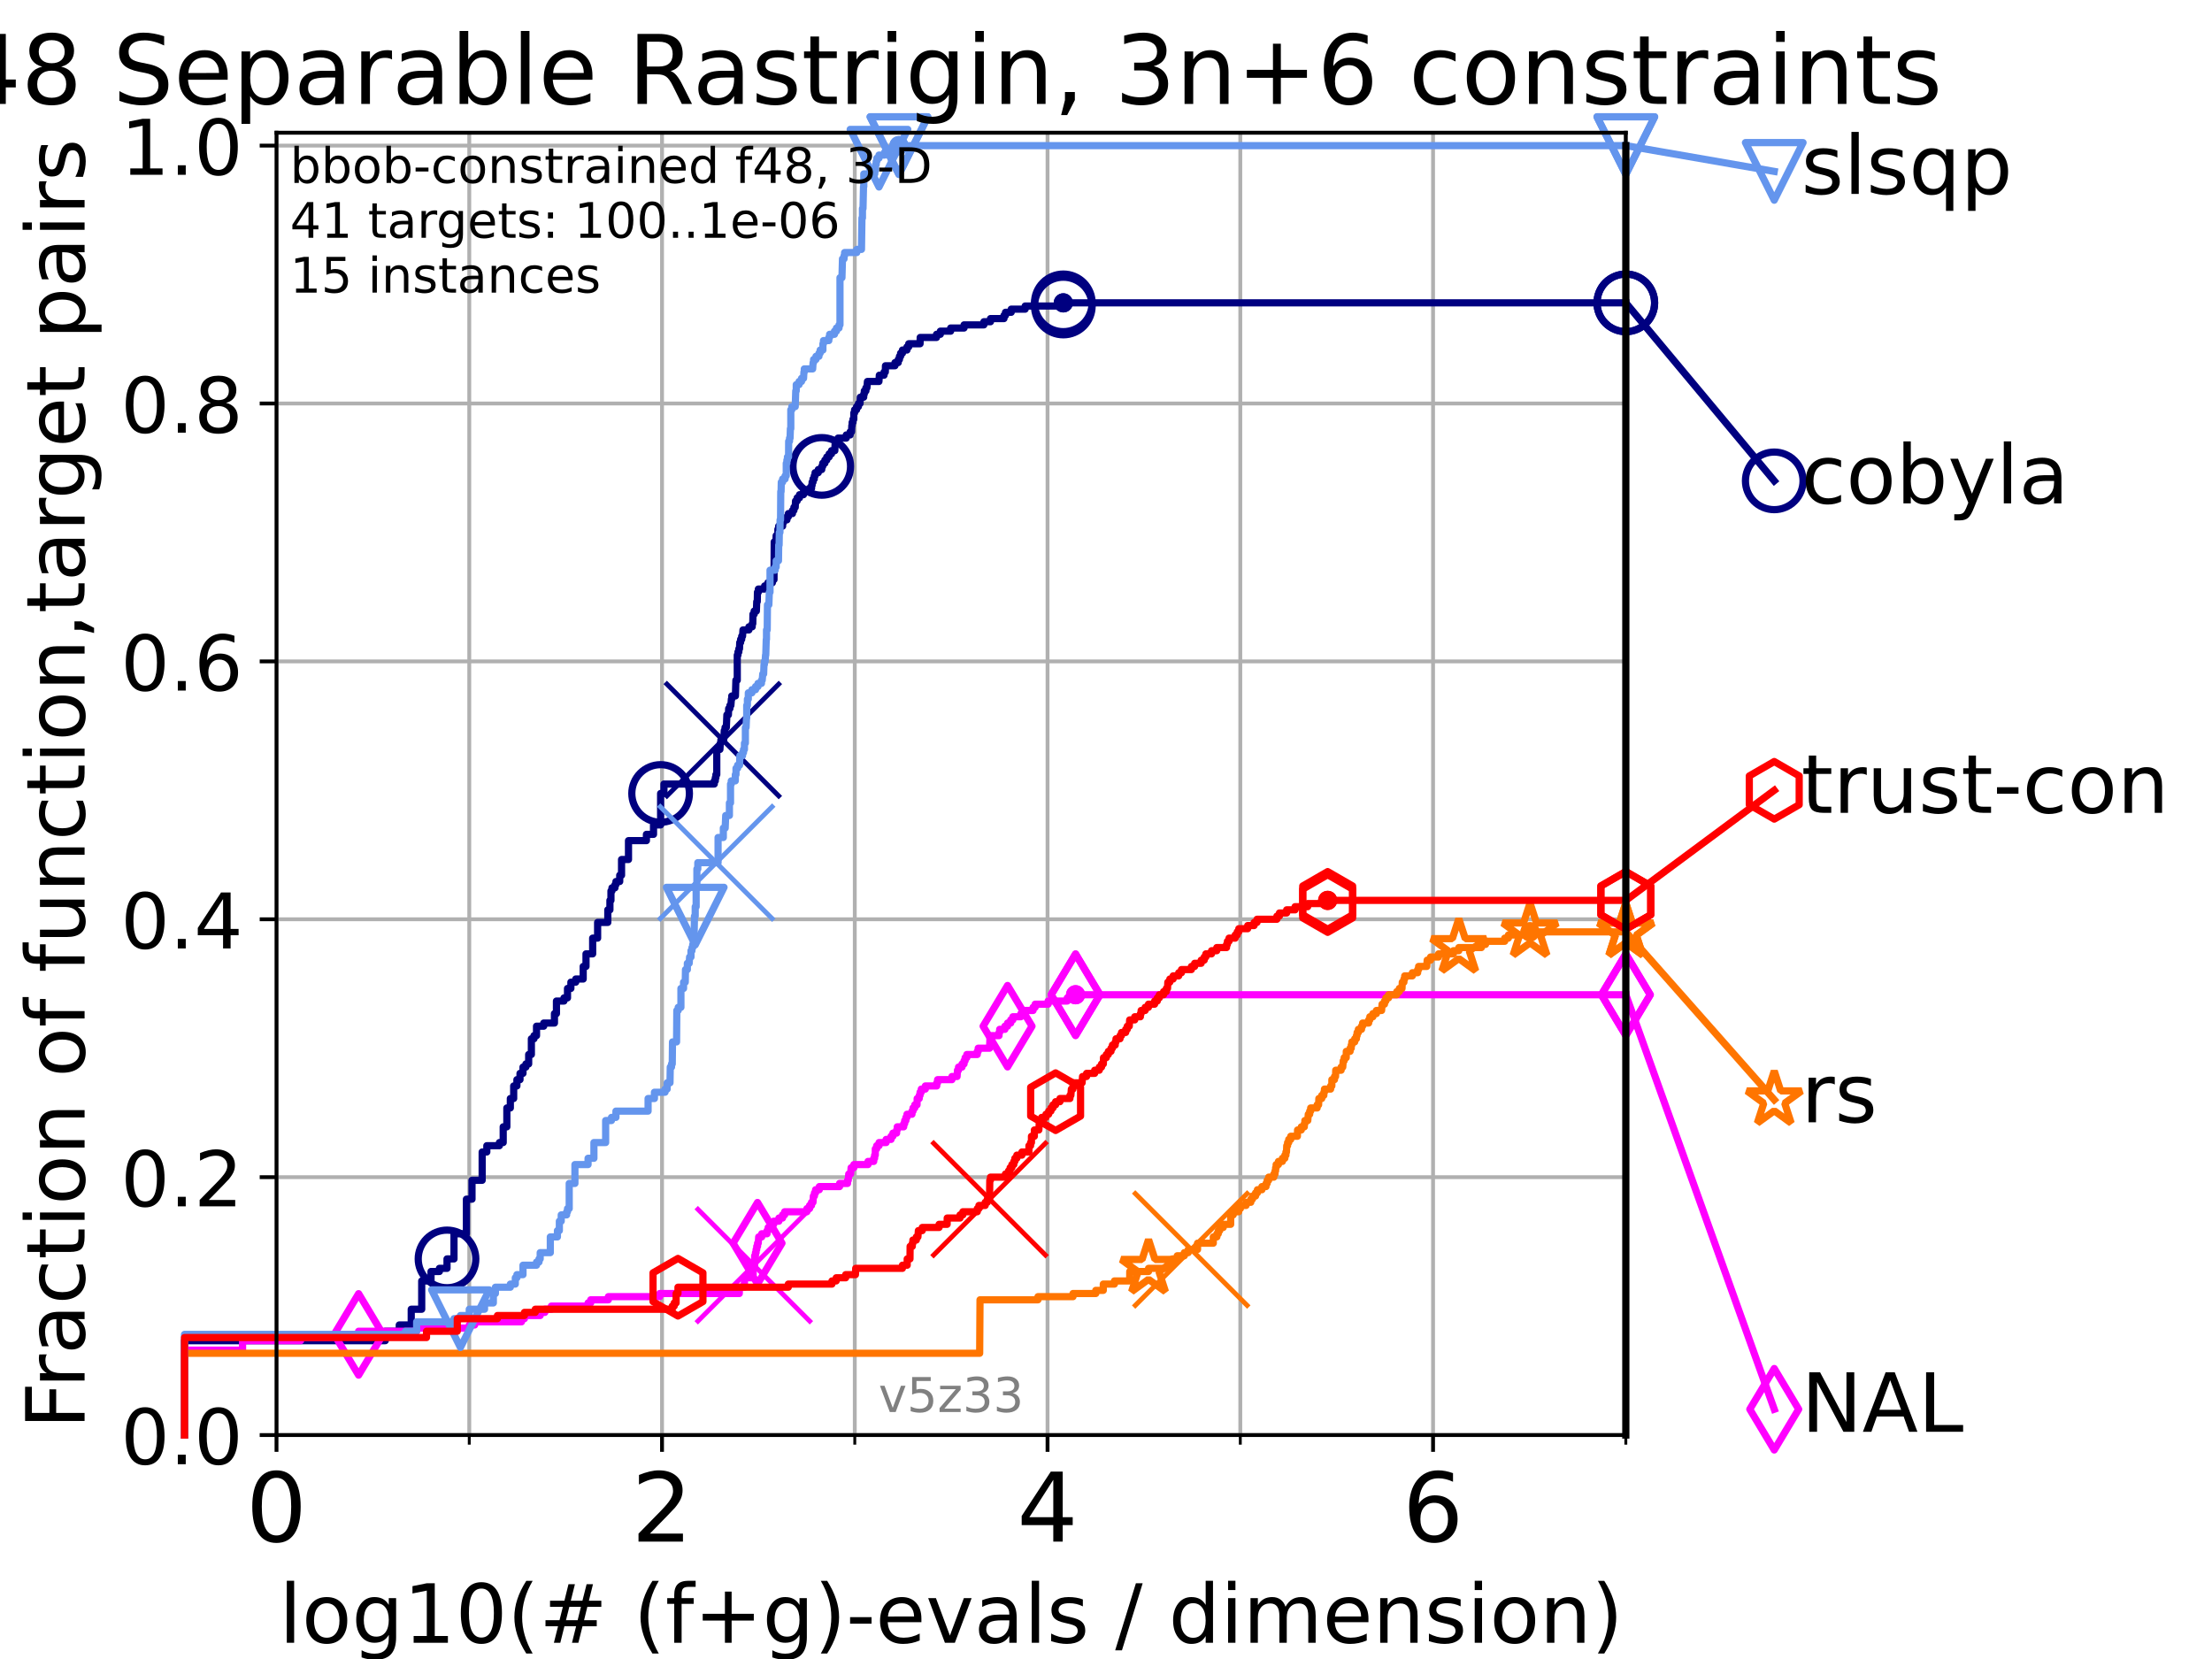 <?xml version="1.0" encoding="utf-8" standalone="no"?>
<!DOCTYPE svg PUBLIC "-//W3C//DTD SVG 1.1//EN"
  "http://www.w3.org/Graphics/SVG/1.1/DTD/svg11.dtd">
<!-- Created with matplotlib (https://matplotlib.org/) -->
<svg height="345.6pt" version="1.1" viewBox="0 0 460.8 345.6" width="460.8pt" xmlns="http://www.w3.org/2000/svg" xmlns:xlink="http://www.w3.org/1999/xlink">
 <defs>
  <style type="text/css">*{stroke-linecap:butt;stroke-linejoin:round;}</style>
 </defs>
 <g id="figure_1">
  <g id="patch_1">
   <path d="M 0 345.6 
L 460.8 345.6 
L 460.8 0 
L 0 0 
z
" style="fill:#ffffff;"/>
  </g>
  <g id="axes_1">
   <g id="patch_2">
    <path d="M 57.6 298.944 
L 338.688 298.944 
L 338.688 27.648 
L 57.6 27.648 
z
" style="fill:#ffffff;"/>
   </g>
   <g id="matplotlib.axis_1">
    <g id="xtick_1">
     <g id="line2d_1">
      <path clip-path="url(#p46c91a58d6)" d="M 57.6 298.944 
L 57.6 27.648 
" style="fill:none;stroke:#b0b0b0;stroke-linecap:square;stroke-width:0.8;"/>
     </g>
     <g id="line2d_2">
      <defs>
       <path d="M 0 0 
L 0 3.5 
" id="m6e3757c8ee" style="stroke:#000000;stroke-width:0.8;"/>
      </defs>
      <g>
       <use style="stroke:#000000;stroke-width:0.8;" x="57.6" xlink:href="#m6e3757c8ee" y="298.944"/>
      </g>
     </g>
     <g id="text_1">
      <!-- 0 -->
      <g transform="translate(51.237 321.141)scale(0.2 -0.2)">
       <defs>
        <path d="M 31.781 66.406 
Q 24.172 66.406 20.328 58.906 
Q 16.5 51.422 16.5 36.375 
Q 16.5 21.391 20.328 13.891 
Q 24.172 6.391 31.781 6.391 
Q 39.453 6.391 43.281 13.891 
Q 47.125 21.391 47.125 36.375 
Q 47.125 51.422 43.281 58.906 
Q 39.453 66.406 31.781 66.406 
z
M 31.781 74.219 
Q 44.047 74.219 50.516 64.516 
Q 56.984 54.828 56.984 36.375 
Q 56.984 17.969 50.516 8.266 
Q 44.047 -1.422 31.781 -1.422 
Q 19.531 -1.422 13.062 8.266 
Q 6.594 17.969 6.594 36.375 
Q 6.594 54.828 13.062 64.516 
Q 19.531 74.219 31.781 74.219 
z
" id="DejaVuSans-48"/>
       </defs>
       <use xlink:href="#DejaVuSans-48"/>
      </g>
     </g>
    </g>
    <g id="xtick_2">
     <g id="line2d_3">
      <path clip-path="url(#p46c91a58d6)" d="M 137.911 298.944 
L 137.911 27.648 
" style="fill:none;stroke:#b0b0b0;stroke-linecap:square;stroke-width:0.8;"/>
     </g>
     <g id="line2d_4">
      <g>
       <use style="stroke:#000000;stroke-width:0.8;" x="137.911" xlink:href="#m6e3757c8ee" y="298.944"/>
      </g>
     </g>
     <g id="text_2">
      <!-- 2 -->
      <g transform="translate(131.548 321.141)scale(0.2 -0.2)">
       <defs>
        <path d="M 19.188 8.297 
L 53.609 8.297 
L 53.609 0 
L 7.328 0 
L 7.328 8.297 
Q 12.938 14.109 22.625 23.891 
Q 32.328 33.688 34.812 36.531 
Q 39.547 41.844 41.422 45.531 
Q 43.312 49.219 43.312 52.781 
Q 43.312 58.594 39.234 62.25 
Q 35.156 65.922 28.609 65.922 
Q 23.969 65.922 18.812 64.312 
Q 13.672 62.703 7.812 59.422 
L 7.812 69.391 
Q 13.766 71.781 18.938 73 
Q 24.125 74.219 28.422 74.219 
Q 39.75 74.219 46.484 68.547 
Q 53.219 62.891 53.219 53.422 
Q 53.219 48.922 51.531 44.891 
Q 49.859 40.875 45.406 35.406 
Q 44.188 33.984 37.641 27.219 
Q 31.109 20.453 19.188 8.297 
z
" id="DejaVuSans-50"/>
       </defs>
       <use xlink:href="#DejaVuSans-50"/>
      </g>
     </g>
    </g>
    <g id="xtick_3">
     <g id="line2d_5">
      <path clip-path="url(#p46c91a58d6)" d="M 218.222 298.944 
L 218.222 27.648 
" style="fill:none;stroke:#b0b0b0;stroke-linecap:square;stroke-width:0.8;"/>
     </g>
     <g id="line2d_6">
      <g>
       <use style="stroke:#000000;stroke-width:0.8;" x="218.222" xlink:href="#m6e3757c8ee" y="298.944"/>
      </g>
     </g>
     <g id="text_3">
      <!-- 4 -->
      <g transform="translate(211.859 321.141)scale(0.2 -0.2)">
       <defs>
        <path d="M 37.797 64.312 
L 12.891 25.391 
L 37.797 25.391 
z
M 35.203 72.906 
L 47.609 72.906 
L 47.609 25.391 
L 58.016 25.391 
L 58.016 17.188 
L 47.609 17.188 
L 47.609 0 
L 37.797 0 
L 37.797 17.188 
L 4.891 17.188 
L 4.891 26.703 
z
" id="DejaVuSans-52"/>
       </defs>
       <use xlink:href="#DejaVuSans-52"/>
      </g>
     </g>
    </g>
    <g id="xtick_4">
     <g id="line2d_7">
      <path clip-path="url(#p46c91a58d6)" d="M 298.533 298.944 
L 298.533 27.648 
" style="fill:none;stroke:#b0b0b0;stroke-linecap:square;stroke-width:0.8;"/>
     </g>
     <g id="line2d_8">
      <g>
       <use style="stroke:#000000;stroke-width:0.8;" x="298.533" xlink:href="#m6e3757c8ee" y="298.944"/>
      </g>
     </g>
     <g id="text_4">
      <!-- 6 -->
      <g transform="translate(292.17 321.141)scale(0.2 -0.2)">
       <defs>
        <path d="M 33.016 40.375 
Q 26.375 40.375 22.484 35.828 
Q 18.609 31.297 18.609 23.391 
Q 18.609 15.531 22.484 10.953 
Q 26.375 6.391 33.016 6.391 
Q 39.656 6.391 43.531 10.953 
Q 47.406 15.531 47.406 23.391 
Q 47.406 31.297 43.531 35.828 
Q 39.656 40.375 33.016 40.375 
z
M 52.594 71.297 
L 52.594 62.312 
Q 48.875 64.062 45.094 64.984 
Q 41.312 65.922 37.594 65.922 
Q 27.828 65.922 22.672 59.328 
Q 17.531 52.734 16.797 39.406 
Q 19.672 43.656 24.016 45.922 
Q 28.375 48.188 33.594 48.188 
Q 44.578 48.188 50.953 41.516 
Q 57.328 34.859 57.328 23.391 
Q 57.328 12.156 50.688 5.359 
Q 44.047 -1.422 33.016 -1.422 
Q 20.359 -1.422 13.672 8.266 
Q 6.984 17.969 6.984 36.375 
Q 6.984 53.656 15.188 63.938 
Q 23.391 74.219 37.203 74.219 
Q 40.922 74.219 44.703 73.484 
Q 48.484 72.75 52.594 71.297 
z
" id="DejaVuSans-54"/>
       </defs>
       <use xlink:href="#DejaVuSans-54"/>
      </g>
     </g>
    </g>
    <g id="xtick_5">
     <g id="line2d_9">
      <path clip-path="url(#p46c91a58d6)" d="M 97.755 298.944 
L 97.755 27.648 
" style="fill:none;stroke:#b0b0b0;stroke-linecap:square;stroke-width:0.8;"/>
     </g>
     <g id="line2d_10">
      <defs>
       <path d="M 0 0 
L 0 2 
" id="m22775d89d4" style="stroke:#000000;stroke-width:0.6;"/>
      </defs>
      <g>
       <use style="stroke:#000000;stroke-width:0.6;" x="97.755" xlink:href="#m22775d89d4" y="298.944"/>
      </g>
     </g>
    </g>
    <g id="xtick_6">
     <g id="line2d_11">
      <path clip-path="url(#p46c91a58d6)" d="M 178.066 298.944 
L 178.066 27.648 
" style="fill:none;stroke:#b0b0b0;stroke-linecap:square;stroke-width:0.8;"/>
     </g>
     <g id="line2d_12">
      <g>
       <use style="stroke:#000000;stroke-width:0.6;" x="178.066" xlink:href="#m22775d89d4" y="298.944"/>
      </g>
     </g>
    </g>
    <g id="xtick_7">
     <g id="line2d_13">
      <path clip-path="url(#p46c91a58d6)" d="M 258.377 298.944 
L 258.377 27.648 
" style="fill:none;stroke:#b0b0b0;stroke-linecap:square;stroke-width:0.8;"/>
     </g>
     <g id="line2d_14">
      <g>
       <use style="stroke:#000000;stroke-width:0.6;" x="258.377" xlink:href="#m22775d89d4" y="298.944"/>
      </g>
     </g>
    </g>
    <g id="xtick_8">
     <g id="line2d_15">
      <path clip-path="url(#p46c91a58d6)" d="M 338.688 298.944 
L 338.688 27.648 
" style="fill:none;stroke:#b0b0b0;stroke-linecap:square;stroke-width:0.8;"/>
     </g>
     <g id="line2d_16">
      <g>
       <use style="stroke:#000000;stroke-width:0.6;" x="338.688" xlink:href="#m22775d89d4" y="298.944"/>
      </g>
     </g>
    </g>
    <g id="text_5">
     <!-- log10(# (f+g)-evals / dimension) -->
     <g transform="translate(58.145 342.218)scale(0.17 -0.17)">
      <defs>
       <path d="M 9.422 75.984 
L 18.406 75.984 
L 18.406 0 
L 9.422 0 
z
" id="DejaVuSans-108"/>
       <path d="M 30.609 48.391 
Q 23.391 48.391 19.188 42.75 
Q 14.984 37.109 14.984 27.297 
Q 14.984 17.484 19.156 11.844 
Q 23.344 6.203 30.609 6.203 
Q 37.797 6.203 41.984 11.859 
Q 46.188 17.531 46.188 27.297 
Q 46.188 37.016 41.984 42.703 
Q 37.797 48.391 30.609 48.391 
z
M 30.609 56 
Q 42.328 56 49.016 48.375 
Q 55.719 40.766 55.719 27.297 
Q 55.719 13.875 49.016 6.219 
Q 42.328 -1.422 30.609 -1.422 
Q 18.844 -1.422 12.172 6.219 
Q 5.516 13.875 5.516 27.297 
Q 5.516 40.766 12.172 48.375 
Q 18.844 56 30.609 56 
z
" id="DejaVuSans-111"/>
       <path d="M 45.406 27.984 
Q 45.406 37.75 41.375 43.109 
Q 37.359 48.484 30.078 48.484 
Q 22.859 48.484 18.828 43.109 
Q 14.797 37.75 14.797 27.984 
Q 14.797 18.266 18.828 12.891 
Q 22.859 7.516 30.078 7.516 
Q 37.359 7.516 41.375 12.891 
Q 45.406 18.266 45.406 27.984 
z
M 54.391 6.781 
Q 54.391 -7.172 48.188 -13.984 
Q 42 -20.797 29.203 -20.797 
Q 24.469 -20.797 20.266 -20.094 
Q 16.062 -19.391 12.109 -17.922 
L 12.109 -9.188 
Q 16.062 -11.328 19.922 -12.344 
Q 23.781 -13.375 27.781 -13.375 
Q 36.625 -13.375 41.016 -8.766 
Q 45.406 -4.156 45.406 5.172 
L 45.406 9.625 
Q 42.625 4.781 38.281 2.391 
Q 33.938 0 27.875 0 
Q 17.828 0 11.672 7.656 
Q 5.516 15.328 5.516 27.984 
Q 5.516 40.672 11.672 48.328 
Q 17.828 56 27.875 56 
Q 33.938 56 38.281 53.609 
Q 42.625 51.219 45.406 46.391 
L 45.406 54.688 
L 54.391 54.688 
z
" id="DejaVuSans-103"/>
       <path d="M 12.406 8.297 
L 28.516 8.297 
L 28.516 63.922 
L 10.984 60.406 
L 10.984 69.391 
L 28.422 72.906 
L 38.281 72.906 
L 38.281 8.297 
L 54.391 8.297 
L 54.391 0 
L 12.406 0 
z
" id="DejaVuSans-49"/>
       <path d="M 31 75.875 
Q 24.469 64.656 21.281 53.656 
Q 18.109 42.672 18.109 31.391 
Q 18.109 20.125 21.312 9.062 
Q 24.516 -2 31 -13.188 
L 23.188 -13.188 
Q 15.875 -1.703 12.234 9.375 
Q 8.594 20.453 8.594 31.391 
Q 8.594 42.281 12.203 53.312 
Q 15.828 64.359 23.188 75.875 
z
" id="DejaVuSans-40"/>
       <path d="M 51.125 44 
L 36.922 44 
L 32.812 27.688 
L 47.125 27.688 
z
M 43.797 71.781 
L 38.719 51.516 
L 52.984 51.516 
L 58.109 71.781 
L 65.922 71.781 
L 60.891 51.516 
L 76.125 51.516 
L 76.125 44 
L 58.984 44 
L 54.984 27.688 
L 70.516 27.688 
L 70.516 20.219 
L 53.078 20.219 
L 48 0 
L 40.188 0 
L 45.219 20.219 
L 30.906 20.219 
L 25.875 0 
L 18.016 0 
L 23.094 20.219 
L 7.719 20.219 
L 7.719 27.688 
L 24.906 27.688 
L 29 44 
L 13.281 44 
L 13.281 51.516 
L 30.906 51.516 
L 35.891 71.781 
z
" id="DejaVuSans-35"/>
       <path id="DejaVuSans-32"/>
       <path d="M 37.109 75.984 
L 37.109 68.5 
L 28.516 68.5 
Q 23.688 68.5 21.797 66.547 
Q 19.922 64.594 19.922 59.516 
L 19.922 54.688 
L 34.719 54.688 
L 34.719 47.703 
L 19.922 47.703 
L 19.922 0 
L 10.891 0 
L 10.891 47.703 
L 2.297 47.703 
L 2.297 54.688 
L 10.891 54.688 
L 10.891 58.5 
Q 10.891 67.625 15.141 71.797 
Q 19.391 75.984 28.609 75.984 
z
" id="DejaVuSans-102"/>
       <path d="M 46 62.703 
L 46 35.5 
L 73.188 35.5 
L 73.188 27.203 
L 46 27.203 
L 46 0 
L 37.797 0 
L 37.797 27.203 
L 10.594 27.203 
L 10.594 35.5 
L 37.797 35.5 
L 37.797 62.703 
z
" id="DejaVuSans-43"/>
       <path d="M 8.016 75.875 
L 15.828 75.875 
Q 23.141 64.359 26.781 53.312 
Q 30.422 42.281 30.422 31.391 
Q 30.422 20.453 26.781 9.375 
Q 23.141 -1.703 15.828 -13.188 
L 8.016 -13.188 
Q 14.5 -2 17.703 9.062 
Q 20.906 20.125 20.906 31.391 
Q 20.906 42.672 17.703 53.656 
Q 14.5 64.656 8.016 75.875 
z
" id="DejaVuSans-41"/>
       <path d="M 4.891 31.391 
L 31.203 31.391 
L 31.203 23.391 
L 4.891 23.391 
z
" id="DejaVuSans-45"/>
       <path d="M 56.203 29.594 
L 56.203 25.203 
L 14.891 25.203 
Q 15.484 15.922 20.484 11.062 
Q 25.484 6.203 34.422 6.203 
Q 39.594 6.203 44.453 7.469 
Q 49.312 8.734 54.109 11.281 
L 54.109 2.781 
Q 49.266 0.734 44.188 -0.344 
Q 39.109 -1.422 33.891 -1.422 
Q 20.797 -1.422 13.156 6.188 
Q 5.516 13.812 5.516 26.812 
Q 5.516 40.234 12.766 48.109 
Q 20.016 56 32.328 56 
Q 43.359 56 49.781 48.891 
Q 56.203 41.797 56.203 29.594 
z
M 47.219 32.234 
Q 47.125 39.594 43.094 43.984 
Q 39.062 48.391 32.422 48.391 
Q 24.906 48.391 20.391 44.141 
Q 15.875 39.891 15.188 32.172 
z
" id="DejaVuSans-101"/>
       <path d="M 2.984 54.688 
L 12.5 54.688 
L 29.594 8.797 
L 46.688 54.688 
L 56.203 54.688 
L 35.688 0 
L 23.484 0 
z
" id="DejaVuSans-118"/>
       <path d="M 34.281 27.484 
Q 23.391 27.484 19.188 25 
Q 14.984 22.516 14.984 16.5 
Q 14.984 11.719 18.141 8.906 
Q 21.297 6.109 26.703 6.109 
Q 34.188 6.109 38.703 11.406 
Q 43.219 16.703 43.219 25.484 
L 43.219 27.484 
z
M 52.203 31.203 
L 52.203 0 
L 43.219 0 
L 43.219 8.297 
Q 40.141 3.328 35.547 0.953 
Q 30.953 -1.422 24.312 -1.422 
Q 15.922 -1.422 10.953 3.297 
Q 6 8.016 6 15.922 
Q 6 25.141 12.172 29.828 
Q 18.359 34.516 30.609 34.516 
L 43.219 34.516 
L 43.219 35.406 
Q 43.219 41.609 39.141 45 
Q 35.062 48.391 27.688 48.391 
Q 23 48.391 18.547 47.266 
Q 14.109 46.141 10.016 43.891 
L 10.016 52.203 
Q 14.938 54.109 19.578 55.047 
Q 24.219 56 28.609 56 
Q 40.484 56 46.344 49.844 
Q 52.203 43.703 52.203 31.203 
z
" id="DejaVuSans-97"/>
       <path d="M 44.281 53.078 
L 44.281 44.578 
Q 40.484 46.531 36.375 47.5 
Q 32.281 48.484 27.875 48.484 
Q 21.188 48.484 17.844 46.438 
Q 14.5 44.391 14.5 40.281 
Q 14.5 37.156 16.891 35.375 
Q 19.281 33.594 26.516 31.984 
L 29.594 31.297 
Q 39.156 29.25 43.188 25.516 
Q 47.219 21.781 47.219 15.094 
Q 47.219 7.469 41.188 3.016 
Q 35.156 -1.422 24.609 -1.422 
Q 20.219 -1.422 15.453 -0.562 
Q 10.688 0.297 5.422 2 
L 5.422 11.281 
Q 10.406 8.688 15.234 7.391 
Q 20.062 6.109 24.812 6.109 
Q 31.156 6.109 34.562 8.281 
Q 37.984 10.453 37.984 14.406 
Q 37.984 18.062 35.516 20.016 
Q 33.062 21.969 24.703 23.781 
L 21.578 24.516 
Q 13.234 26.266 9.516 29.906 
Q 5.812 33.547 5.812 39.891 
Q 5.812 47.609 11.281 51.797 
Q 16.75 56 26.812 56 
Q 31.781 56 36.172 55.266 
Q 40.578 54.547 44.281 53.078 
z
" id="DejaVuSans-115"/>
       <path d="M 25.391 72.906 
L 33.688 72.906 
L 8.297 -9.281 
L 0 -9.281 
z
" id="DejaVuSans-47"/>
       <path d="M 45.406 46.391 
L 45.406 75.984 
L 54.391 75.984 
L 54.391 0 
L 45.406 0 
L 45.406 8.203 
Q 42.578 3.328 38.25 0.953 
Q 33.938 -1.422 27.875 -1.422 
Q 17.969 -1.422 11.734 6.484 
Q 5.516 14.406 5.516 27.297 
Q 5.516 40.188 11.734 48.094 
Q 17.969 56 27.875 56 
Q 33.938 56 38.25 53.625 
Q 42.578 51.266 45.406 46.391 
z
M 14.797 27.297 
Q 14.797 17.391 18.875 11.75 
Q 22.953 6.109 30.078 6.109 
Q 37.203 6.109 41.297 11.75 
Q 45.406 17.391 45.406 27.297 
Q 45.406 37.203 41.297 42.844 
Q 37.203 48.484 30.078 48.484 
Q 22.953 48.484 18.875 42.844 
Q 14.797 37.203 14.797 27.297 
z
" id="DejaVuSans-100"/>
       <path d="M 9.422 54.688 
L 18.406 54.688 
L 18.406 0 
L 9.422 0 
z
M 9.422 75.984 
L 18.406 75.984 
L 18.406 64.594 
L 9.422 64.594 
z
" id="DejaVuSans-105"/>
       <path d="M 52 44.188 
Q 55.375 50.25 60.062 53.125 
Q 64.75 56 71.094 56 
Q 79.641 56 84.281 50.016 
Q 88.922 44.047 88.922 33.016 
L 88.922 0 
L 79.891 0 
L 79.891 32.719 
Q 79.891 40.578 77.094 44.375 
Q 74.312 48.188 68.609 48.188 
Q 61.625 48.188 57.562 43.547 
Q 53.516 38.922 53.516 30.906 
L 53.516 0 
L 44.484 0 
L 44.484 32.719 
Q 44.484 40.625 41.703 44.406 
Q 38.922 48.188 33.109 48.188 
Q 26.219 48.188 22.156 43.531 
Q 18.109 38.875 18.109 30.906 
L 18.109 0 
L 9.078 0 
L 9.078 54.688 
L 18.109 54.688 
L 18.109 46.188 
Q 21.188 51.219 25.484 53.609 
Q 29.781 56 35.688 56 
Q 41.656 56 45.828 52.969 
Q 50 49.953 52 44.188 
z
" id="DejaVuSans-109"/>
       <path d="M 54.891 33.016 
L 54.891 0 
L 45.906 0 
L 45.906 32.719 
Q 45.906 40.484 42.875 44.328 
Q 39.844 48.188 33.797 48.188 
Q 26.516 48.188 22.312 43.547 
Q 18.109 38.922 18.109 30.906 
L 18.109 0 
L 9.078 0 
L 9.078 54.688 
L 18.109 54.688 
L 18.109 46.188 
Q 21.344 51.125 25.703 53.562 
Q 30.078 56 35.797 56 
Q 45.219 56 50.047 50.172 
Q 54.891 44.344 54.891 33.016 
z
" id="DejaVuSans-110"/>
      </defs>
      <use xlink:href="#DejaVuSans-108"/>
      <use x="27.783" xlink:href="#DejaVuSans-111"/>
      <use x="88.965" xlink:href="#DejaVuSans-103"/>
      <use x="152.441" xlink:href="#DejaVuSans-49"/>
      <use x="216.064" xlink:href="#DejaVuSans-48"/>
      <use x="279.688" xlink:href="#DejaVuSans-40"/>
      <use x="318.701" xlink:href="#DejaVuSans-35"/>
      <use x="402.49" xlink:href="#DejaVuSans-32"/>
      <use x="434.277" xlink:href="#DejaVuSans-40"/>
      <use x="473.291" xlink:href="#DejaVuSans-102"/>
      <use x="508.496" xlink:href="#DejaVuSans-43"/>
      <use x="592.285" xlink:href="#DejaVuSans-103"/>
      <use x="655.762" xlink:href="#DejaVuSans-41"/>
      <use x="694.775" xlink:href="#DejaVuSans-45"/>
      <use x="730.859" xlink:href="#DejaVuSans-101"/>
      <use x="792.383" xlink:href="#DejaVuSans-118"/>
      <use x="851.562" xlink:href="#DejaVuSans-97"/>
      <use x="912.842" xlink:href="#DejaVuSans-108"/>
      <use x="940.625" xlink:href="#DejaVuSans-115"/>
      <use x="992.725" xlink:href="#DejaVuSans-32"/>
      <use x="1024.512" xlink:href="#DejaVuSans-47"/>
      <use x="1058.203" xlink:href="#DejaVuSans-32"/>
      <use x="1089.99" xlink:href="#DejaVuSans-100"/>
      <use x="1153.467" xlink:href="#DejaVuSans-105"/>
      <use x="1181.25" xlink:href="#DejaVuSans-109"/>
      <use x="1278.662" xlink:href="#DejaVuSans-101"/>
      <use x="1340.186" xlink:href="#DejaVuSans-110"/>
      <use x="1403.564" xlink:href="#DejaVuSans-115"/>
      <use x="1455.664" xlink:href="#DejaVuSans-105"/>
      <use x="1483.447" xlink:href="#DejaVuSans-111"/>
      <use x="1544.629" xlink:href="#DejaVuSans-110"/>
      <use x="1608.008" xlink:href="#DejaVuSans-41"/>
     </g>
    </g>
   </g>
   <g id="matplotlib.axis_2">
    <g id="ytick_1">
     <g id="line2d_17">
      <path clip-path="url(#p46c91a58d6)" d="M 57.6 298.944 
L 338.688 298.944 
" style="fill:none;stroke:#b0b0b0;stroke-linecap:square;stroke-width:0.8;"/>
     </g>
     <g id="line2d_18">
      <defs>
       <path d="M 0 0 
L -3.5 0 
" id="m40bd376d74" style="stroke:#000000;stroke-width:0.8;"/>
      </defs>
      <g>
       <use style="stroke:#000000;stroke-width:0.8;" x="57.6" xlink:href="#m40bd376d74" y="298.944"/>
      </g>
     </g>
     <g id="text_6">
      <!-- 0.0 -->
      <g transform="translate(25.155 305.023)scale(0.16 -0.16)">
       <defs>
        <path d="M 10.688 12.406 
L 21 12.406 
L 21 0 
L 10.688 0 
z
" id="DejaVuSans-46"/>
       </defs>
       <use xlink:href="#DejaVuSans-48"/>
       <use x="63.623" xlink:href="#DejaVuSans-46"/>
       <use x="95.41" xlink:href="#DejaVuSans-48"/>
      </g>
     </g>
    </g>
    <g id="ytick_2">
     <g id="line2d_19">
      <path clip-path="url(#p46c91a58d6)" d="M 57.6 245.222 
L 338.688 245.222 
" style="fill:none;stroke:#b0b0b0;stroke-linecap:square;stroke-width:0.8;"/>
     </g>
     <g id="line2d_20">
      <g>
       <use style="stroke:#000000;stroke-width:0.8;" x="57.6" xlink:href="#m40bd376d74" y="245.222"/>
      </g>
     </g>
     <g id="text_7">
      <!-- 0.2 -->
      <g transform="translate(25.155 251.301)scale(0.16 -0.16)">
       <use xlink:href="#DejaVuSans-48"/>
       <use x="63.623" xlink:href="#DejaVuSans-46"/>
       <use x="95.41" xlink:href="#DejaVuSans-50"/>
      </g>
     </g>
    </g>
    <g id="ytick_3">
     <g id="line2d_21">
      <path clip-path="url(#p46c91a58d6)" d="M 57.6 191.5 
L 338.688 191.5 
" style="fill:none;stroke:#b0b0b0;stroke-linecap:square;stroke-width:0.8;"/>
     </g>
     <g id="line2d_22">
      <g>
       <use style="stroke:#000000;stroke-width:0.8;" x="57.6" xlink:href="#m40bd376d74" y="191.5"/>
      </g>
     </g>
     <g id="text_8">
      <!-- 0.4 -->
      <g transform="translate(25.155 197.579)scale(0.16 -0.16)">
       <use xlink:href="#DejaVuSans-48"/>
       <use x="63.623" xlink:href="#DejaVuSans-46"/>
       <use x="95.41" xlink:href="#DejaVuSans-52"/>
      </g>
     </g>
    </g>
    <g id="ytick_4">
     <g id="line2d_23">
      <path clip-path="url(#p46c91a58d6)" d="M 57.6 137.778 
L 338.688 137.778 
" style="fill:none;stroke:#b0b0b0;stroke-linecap:square;stroke-width:0.8;"/>
     </g>
     <g id="line2d_24">
      <g>
       <use style="stroke:#000000;stroke-width:0.8;" x="57.6" xlink:href="#m40bd376d74" y="137.778"/>
      </g>
     </g>
     <g id="text_9">
      <!-- 0.6 -->
      <g transform="translate(25.155 143.857)scale(0.16 -0.16)">
       <use xlink:href="#DejaVuSans-48"/>
       <use x="63.623" xlink:href="#DejaVuSans-46"/>
       <use x="95.41" xlink:href="#DejaVuSans-54"/>
      </g>
     </g>
    </g>
    <g id="ytick_5">
     <g id="line2d_25">
      <path clip-path="url(#p46c91a58d6)" d="M 57.6 84.056 
L 338.688 84.056 
" style="fill:none;stroke:#b0b0b0;stroke-linecap:square;stroke-width:0.8;"/>
     </g>
     <g id="line2d_26">
      <g>
       <use style="stroke:#000000;stroke-width:0.8;" x="57.6" xlink:href="#m40bd376d74" y="84.056"/>
      </g>
     </g>
     <g id="text_10">
      <!-- 0.8 -->
      <g transform="translate(25.155 90.135)scale(0.16 -0.16)">
       <defs>
        <path d="M 31.781 34.625 
Q 24.75 34.625 20.719 30.859 
Q 16.703 27.094 16.703 20.516 
Q 16.703 13.922 20.719 10.156 
Q 24.75 6.391 31.781 6.391 
Q 38.812 6.391 42.859 10.172 
Q 46.922 13.969 46.922 20.516 
Q 46.922 27.094 42.891 30.859 
Q 38.875 34.625 31.781 34.625 
z
M 21.922 38.812 
Q 15.578 40.375 12.031 44.719 
Q 8.5 49.078 8.5 55.328 
Q 8.5 64.062 14.719 69.141 
Q 20.953 74.219 31.781 74.219 
Q 42.672 74.219 48.875 69.141 
Q 55.078 64.062 55.078 55.328 
Q 55.078 49.078 51.531 44.719 
Q 48 40.375 41.703 38.812 
Q 48.828 37.156 52.797 32.312 
Q 56.781 27.484 56.781 20.516 
Q 56.781 9.906 50.312 4.234 
Q 43.844 -1.422 31.781 -1.422 
Q 19.734 -1.422 13.25 4.234 
Q 6.781 9.906 6.781 20.516 
Q 6.781 27.484 10.781 32.312 
Q 14.797 37.156 21.922 38.812 
z
M 18.312 54.391 
Q 18.312 48.734 21.844 45.562 
Q 25.391 42.391 31.781 42.391 
Q 38.141 42.391 41.719 45.562 
Q 45.312 48.734 45.312 54.391 
Q 45.312 60.062 41.719 63.234 
Q 38.141 66.406 31.781 66.406 
Q 25.391 66.406 21.844 63.234 
Q 18.312 60.062 18.312 54.391 
z
" id="DejaVuSans-56"/>
       </defs>
       <use xlink:href="#DejaVuSans-48"/>
       <use x="63.623" xlink:href="#DejaVuSans-46"/>
       <use x="95.41" xlink:href="#DejaVuSans-56"/>
      </g>
     </g>
    </g>
    <g id="ytick_6">
     <g id="line2d_27">
      <path clip-path="url(#p46c91a58d6)" d="M 57.6 30.334 
L 338.688 30.334 
" style="fill:none;stroke:#b0b0b0;stroke-linecap:square;stroke-width:0.8;"/>
     </g>
     <g id="line2d_28">
      <g>
       <use style="stroke:#000000;stroke-width:0.8;" x="57.6" xlink:href="#m40bd376d74" y="30.334"/>
      </g>
     </g>
     <g id="text_11">
      <!-- 1.0 -->
      <g transform="translate(25.155 36.413)scale(0.16 -0.16)">
       <use xlink:href="#DejaVuSans-49"/>
       <use x="63.623" xlink:href="#DejaVuSans-46"/>
       <use x="95.41" xlink:href="#DejaVuSans-48"/>
      </g>
     </g>
    </g>
    <g id="text_12">
     <!-- Fraction of function,target pairs -->
     <g transform="translate(17.62 297.681)rotate(-90)scale(0.17 -0.17)">
      <defs>
       <path d="M 9.812 72.906 
L 51.703 72.906 
L 51.703 64.594 
L 19.672 64.594 
L 19.672 43.109 
L 48.578 43.109 
L 48.578 34.812 
L 19.672 34.812 
L 19.672 0 
L 9.812 0 
z
" id="DejaVuSans-70"/>
       <path d="M 41.109 46.297 
Q 39.594 47.172 37.812 47.578 
Q 36.031 48 33.891 48 
Q 26.266 48 22.188 43.047 
Q 18.109 38.094 18.109 28.812 
L 18.109 0 
L 9.078 0 
L 9.078 54.688 
L 18.109 54.688 
L 18.109 46.188 
Q 20.953 51.172 25.484 53.578 
Q 30.031 56 36.531 56 
Q 37.453 56 38.578 55.875 
Q 39.703 55.766 41.062 55.516 
z
" id="DejaVuSans-114"/>
       <path d="M 48.781 52.594 
L 48.781 44.188 
Q 44.969 46.297 41.141 47.344 
Q 37.312 48.391 33.406 48.391 
Q 24.656 48.391 19.812 42.844 
Q 14.984 37.312 14.984 27.297 
Q 14.984 17.281 19.812 11.734 
Q 24.656 6.203 33.406 6.203 
Q 37.312 6.203 41.141 7.25 
Q 44.969 8.297 48.781 10.406 
L 48.781 2.094 
Q 45.016 0.344 40.984 -0.531 
Q 36.969 -1.422 32.422 -1.422 
Q 20.062 -1.422 12.781 6.344 
Q 5.516 14.109 5.516 27.297 
Q 5.516 40.672 12.859 48.328 
Q 20.219 56 33.016 56 
Q 37.156 56 41.109 55.141 
Q 45.062 54.297 48.781 52.594 
z
" id="DejaVuSans-99"/>
       <path d="M 18.312 70.219 
L 18.312 54.688 
L 36.812 54.688 
L 36.812 47.703 
L 18.312 47.703 
L 18.312 18.016 
Q 18.312 11.328 20.141 9.422 
Q 21.969 7.516 27.594 7.516 
L 36.812 7.516 
L 36.812 0 
L 27.594 0 
Q 17.188 0 13.234 3.875 
Q 9.281 7.766 9.281 18.016 
L 9.281 47.703 
L 2.688 47.703 
L 2.688 54.688 
L 9.281 54.688 
L 9.281 70.219 
z
" id="DejaVuSans-116"/>
       <path d="M 8.5 21.578 
L 8.5 54.688 
L 17.484 54.688 
L 17.484 21.922 
Q 17.484 14.156 20.5 10.266 
Q 23.531 6.391 29.594 6.391 
Q 36.859 6.391 41.078 11.031 
Q 45.312 15.672 45.312 23.688 
L 45.312 54.688 
L 54.297 54.688 
L 54.297 0 
L 45.312 0 
L 45.312 8.406 
Q 42.047 3.422 37.719 1 
Q 33.406 -1.422 27.688 -1.422 
Q 18.266 -1.422 13.375 4.438 
Q 8.5 10.297 8.5 21.578 
z
M 31.109 56 
z
" id="DejaVuSans-117"/>
       <path d="M 11.719 12.406 
L 22.016 12.406 
L 22.016 4 
L 14.016 -11.625 
L 7.719 -11.625 
L 11.719 4 
z
" id="DejaVuSans-44"/>
       <path d="M 18.109 8.203 
L 18.109 -20.797 
L 9.078 -20.797 
L 9.078 54.688 
L 18.109 54.688 
L 18.109 46.391 
Q 20.953 51.266 25.266 53.625 
Q 29.594 56 35.594 56 
Q 45.562 56 51.781 48.094 
Q 58.016 40.188 58.016 27.297 
Q 58.016 14.406 51.781 6.484 
Q 45.562 -1.422 35.594 -1.422 
Q 29.594 -1.422 25.266 0.953 
Q 20.953 3.328 18.109 8.203 
z
M 48.688 27.297 
Q 48.688 37.203 44.609 42.844 
Q 40.531 48.484 33.406 48.484 
Q 26.266 48.484 22.188 42.844 
Q 18.109 37.203 18.109 27.297 
Q 18.109 17.391 22.188 11.75 
Q 26.266 6.109 33.406 6.109 
Q 40.531 6.109 44.609 11.75 
Q 48.688 17.391 48.688 27.297 
z
" id="DejaVuSans-112"/>
      </defs>
      <use xlink:href="#DejaVuSans-70"/>
      <use x="50.27" xlink:href="#DejaVuSans-114"/>
      <use x="91.383" xlink:href="#DejaVuSans-97"/>
      <use x="152.662" xlink:href="#DejaVuSans-99"/>
      <use x="207.643" xlink:href="#DejaVuSans-116"/>
      <use x="246.852" xlink:href="#DejaVuSans-105"/>
      <use x="274.635" xlink:href="#DejaVuSans-111"/>
      <use x="335.816" xlink:href="#DejaVuSans-110"/>
      <use x="399.195" xlink:href="#DejaVuSans-32"/>
      <use x="430.982" xlink:href="#DejaVuSans-111"/>
      <use x="492.164" xlink:href="#DejaVuSans-102"/>
      <use x="527.369" xlink:href="#DejaVuSans-32"/>
      <use x="559.156" xlink:href="#DejaVuSans-102"/>
      <use x="594.361" xlink:href="#DejaVuSans-117"/>
      <use x="657.74" xlink:href="#DejaVuSans-110"/>
      <use x="721.119" xlink:href="#DejaVuSans-99"/>
      <use x="776.1" xlink:href="#DejaVuSans-116"/>
      <use x="815.309" xlink:href="#DejaVuSans-105"/>
      <use x="843.092" xlink:href="#DejaVuSans-111"/>
      <use x="904.273" xlink:href="#DejaVuSans-110"/>
      <use x="967.652" xlink:href="#DejaVuSans-44"/>
      <use x="999.439" xlink:href="#DejaVuSans-116"/>
      <use x="1038.648" xlink:href="#DejaVuSans-97"/>
      <use x="1099.928" xlink:href="#DejaVuSans-114"/>
      <use x="1139.291" xlink:href="#DejaVuSans-103"/>
      <use x="1202.768" xlink:href="#DejaVuSans-101"/>
      <use x="1264.291" xlink:href="#DejaVuSans-116"/>
      <use x="1303.5" xlink:href="#DejaVuSans-32"/>
      <use x="1335.287" xlink:href="#DejaVuSans-112"/>
      <use x="1398.764" xlink:href="#DejaVuSans-97"/>
      <use x="1460.043" xlink:href="#DejaVuSans-105"/>
      <use x="1487.826" xlink:href="#DejaVuSans-114"/>
      <use x="1528.939" xlink:href="#DejaVuSans-115"/>
     </g>
    </g>
   </g>
   <g id="line2d_29">
    <defs>
     <path d="M 0 1.5 
C 0.398 1.5 0.779 1.342 1.061 1.061 
C 1.342 0.779 1.5 0.398 1.5 0 
C 1.5 -0.398 1.342 -0.779 1.061 -1.061 
C 0.779 -1.342 0.398 -1.5 0 -1.5 
C -0.398 -1.5 -0.779 -1.342 -1.061 -1.061 
C -1.342 -0.779 -1.5 -0.398 -1.5 0 
C -1.5 0.398 -1.342 0.779 -1.061 1.061 
C -0.779 1.342 -0.398 1.5 0 1.5 
z
" id="m4d3bd85119" style="stroke:#000080;"/>
    </defs>
    <g>
     <use style="fill:#000080;stroke:#000080;" x="221.507" xlink:href="#m4d3bd85119" y="63.091"/>
     <use style="fill:#000080;stroke:#000080;" x="221.507" xlink:href="#m4d3bd85119" y="63.091"/>
    </g>
   </g>
   <g id="line2d_30">
    <path d="M 38.441 298.944 
L 38.441 279.29 
L 80.259 279.29 
L 80.259 277.324 
L 83.172 277.324 
L 83.172 276.014 
L 85.667 276.014 
L 85.667 272.738 
L 87.85 272.738 
L 87.85 266.842 
L 89.79 266.842 
L 89.79 264.876 
L 91.535 264.876 
L 91.535 264.221 
L 93.122 264.221 
L 93.122 262.256 
L 94.576 262.256 
L 94.576 257.015 
L 97.164 257.015 
L 97.164 249.808 
L 98.327 249.808 
L 98.327 245.877 
L 100.444 245.877 
L 100.444 239.981 
L 101.413 239.981 
L 101.413 238.671 
L 104.034 238.671 
L 104.034 238.015 
L 104.826 238.015 
L 104.826 234.74 
L 105.585 234.74 
L 105.585 230.809 
L 106.312 230.809 
L 106.312 228.843 
L 107.009 228.843 
L 107.009 226.223 
L 107.68 226.223 
L 107.68 224.912 
L 108.326 224.912 
L 108.326 223.602 
L 108.949 223.602 
L 108.949 222.292 
L 109.55 222.292 
L 109.55 221.637 
L 110.132 221.637 
L 110.132 219.671 
L 110.694 219.671 
L 110.694 216.396 
L 111.239 216.396 
L 111.239 215.74 
L 111.768 215.74 
L 111.768 213.775 
L 113.264 213.775 
L 113.264 213.12 
L 115.502 213.12 
L 115.502 211.154 
L 115.918 211.154 
L 115.918 208.534 
L 117.486 208.534 
L 117.486 207.879 
L 118.221 207.879 
L 118.221 205.913 
L 118.925 205.913 
L 118.925 204.603 
L 119.932 204.603 
L 119.932 203.948 
L 121.49 203.948 
L 121.49 201.327 
L 122.076 201.327 
L 122.076 198.707 
L 123.461 198.707 
L 123.461 195.431 
L 124.495 195.431 
L 124.495 192.155 
L 126.618 192.155 
L 126.618 189.535 
L 127.057 189.535 
L 127.057 187.569 
L 127.272 187.569 
L 127.272 185.604 
L 127.485 185.604 
L 127.485 184.949 
L 128.108 184.949 
L 128.108 184.293 
L 128.311 184.293 
L 128.311 183.638 
L 129.099 183.638 
L 129.099 182.328 
L 129.48 182.328 
L 129.48 179.052 
L 130.927 179.052 
L 130.927 175.121 
L 134.661 175.121 
L 134.661 173.811 
L 136.138 173.811 
L 136.138 171.846 
L 137.618 171.846 
L 137.618 165.294 
L 138.313 165.294 
L 138.313 163.329 
L 148.796 163.329 
L 148.796 162.674 
L 149.012 162.674 
L 149.012 162.018 
L 149.135 162.018 
L 149.135 161.363 
L 149.317 161.363 
L 149.317 156.122 
L 149.97 156.122 
L 150.057 154.812 
L 150.172 154.812 
L 150.172 154.157 
L 150.766 154.157 
L 150.877 152.191 
L 151.042 152.191 
L 151.042 151.536 
L 151.314 151.536 
L 151.422 148.916 
L 151.74 148.916 
L 151.793 147.605 
L 152.053 147.605 
L 152.053 146.95 
L 152.258 146.95 
L 152.36 145.64 
L 152.436 145.64 
L 152.436 144.985 
L 153.203 144.985 
L 153.299 141.709 
L 153.585 141.709 
L 153.585 136.468 
L 153.727 136.468 
L 153.727 135.813 
L 153.914 135.813 
L 153.914 135.157 
L 154.052 135.157 
L 154.098 133.847 
L 154.281 133.847 
L 154.281 133.192 
L 154.507 133.192 
L 154.507 132.537 
L 154.686 132.537 
L 154.774 131.227 
L 156.011 131.227 
L 156.011 130.571 
L 156.698 130.571 
L 156.698 129.916 
L 156.816 129.916 
L 156.855 127.951 
L 157.109 127.951 
L 157.109 127.296 
L 157.567 127.296 
L 157.642 125.33 
L 157.754 125.33 
L 157.791 123.365 
L 157.976 123.365 
L 157.976 122.71 
L 159.287 122.71 
L 159.287 122.055 
L 159.956 122.055 
L 159.956 121.399 
L 160.899 121.399 
L 160.899 120.744 
L 161.238 120.744 
L 161.284 112.883 
L 161.645 112.883 
L 161.69 111.572 
L 162.043 111.572 
L 162.043 110.262 
L 162.203 110.262 
L 162.203 109.607 
L 163.034 109.607 
L 163.034 108.952 
L 163.171 108.952 
L 163.171 108.296 
L 163.933 108.296 
L 163.933 107.641 
L 164.231 107.641 
L 164.231 106.986 
L 165.084 106.986 
L 165.084 106.331 
L 165.387 106.331 
L 165.387 105.676 
L 165.662 105.676 
L 165.721 104.366 
L 166.059 104.366 
L 166.059 103.71 
L 166.55 103.71 
L 166.55 103.055 
L 167.385 103.055 
L 167.385 102.4 
L 168.557 102.4 
L 168.557 101.745 
L 169.061 101.745 
L 169.061 101.09 
L 169.177 101.09 
L 169.177 100.435 
L 169.37 100.435 
L 169.37 99.78 
L 169.626 99.78 
L 169.626 99.124 
L 169.795 99.124 
L 169.795 98.469 
L 170.464 98.469 
L 170.464 97.814 
L 171.186 97.814 
L 171.186 97.159 
L 171.383 97.159 
L 171.383 96.504 
L 171.83 96.504 
L 171.83 95.849 
L 172.232 95.849 
L 172.232 95.194 
L 172.721 95.194 
L 172.721 94.538 
L 173.219 94.538 
L 173.219 93.883 
L 173.911 93.883 
L 173.963 92.573 
L 174.117 92.573 
L 174.117 91.918 
L 174.584 91.918 
L 174.584 91.263 
L 176.293 91.263 
L 176.293 90.608 
L 177.104 90.608 
L 177.104 89.952 
L 177.397 89.952 
L 177.451 88.642 
L 177.517 88.642 
L 177.517 87.987 
L 177.69 87.987 
L 177.69 87.332 
L 177.862 87.332 
L 177.862 86.022 
L 178.026 86.022 
L 178.026 85.366 
L 178.44 85.366 
L 178.44 84.711 
L 178.823 84.711 
L 178.823 84.056 
L 179.165 84.056 
L 179.214 82.746 
L 179.923 82.746 
L 179.923 82.091 
L 180.048 82.091 
L 180.048 81.435 
L 180.382 81.435 
L 180.382 80.78 
L 180.599 80.78 
L 180.7 79.47 
L 183.101 79.47 
L 183.179 78.16 
L 184.165 78.16 
L 184.165 77.505 
L 184.429 77.505 
L 184.458 76.194 
L 186.436 76.194 
L 186.436 75.539 
L 187.117 75.539 
L 187.117 74.884 
L 187.371 74.884 
L 187.371 74.229 
L 187.612 74.229 
L 187.612 73.574 
L 187.997 73.574 
L 187.997 72.919 
L 188.936 72.919 
L 188.936 72.263 
L 189.303 72.263 
L 189.303 71.608 
L 191.668 71.608 
L 191.694 70.298 
L 195.093 70.298 
L 195.093 69.643 
L 195.891 69.643 
L 195.891 68.988 
L 198.036 68.988 
L 198.036 68.333 
L 200.831 68.333 
L 200.831 67.677 
L 204.962 67.677 
L 204.962 67.022 
L 206.338 67.022 
L 206.338 66.367 
L 209.145 66.367 
L 209.145 65.712 
L 209.462 65.712 
L 209.462 65.057 
L 210.656 65.057 
L 210.656 64.402 
L 213.563 64.402 
L 213.563 63.747 
L 221.507 63.747 
L 221.507 63.091 
L 338.688 63.091 
L 338.688 63.091 
" style="fill:none;stroke:#000080;stroke-linecap:square;stroke-width:1.5;"/>
   </g>
   <g id="line2d_31">
    <defs>
     <path d="M 0 6 
C 1.591 6 3.117 5.368 4.243 4.243 
C 5.368 3.117 6 1.591 6 0 
C 6 -1.591 5.368 -3.117 4.243 -4.243 
C 3.117 -5.368 1.591 -6 0 -6 
C -1.591 -6 -3.117 -5.368 -4.243 -4.243 
C -5.368 -3.117 -6 -1.591 -6 0 
C -6 1.591 -5.368 3.117 -4.243 4.243 
C -3.117 5.368 -1.591 6 0 6 
z
" id="mb9262b5308" style="stroke:#000080;stroke-width:1.5;"/>
    </defs>
    <g>
     <use style="fill-opacity:0;stroke:#000080;stroke-width:1.5;" x="93.122" xlink:href="#mb9262b5308" y="262.256"/>
     <use style="fill-opacity:0;stroke:#000080;stroke-width:1.5;" x="137.618" xlink:href="#mb9262b5308" y="165.294"/>
     <use style="fill-opacity:0;stroke:#000080;stroke-width:1.5;" x="171.186" xlink:href="#mb9262b5308" y="97.159"/>
     <use style="fill-opacity:0;stroke:#000080;stroke-width:1.5;" x="221.507" xlink:href="#mb9262b5308" y="63.747"/>
     <use style="fill-opacity:0;stroke:#000080;stroke-width:1.5;" x="221.507" xlink:href="#mb9262b5308" y="63.091"/>
     <use style="fill-opacity:0;stroke:#000080;stroke-width:1.5;" x="338.688" xlink:href="#mb9262b5308" y="63.091"/>
    </g>
   </g>
   <g id="line2d_32">
    <path style="fill:none;stroke:#000080;stroke-linecap:square;stroke-width:1.5;"/>
    <g/>
   </g>
   <g id="line2d_33">
    <path clip-path="url(#p46c91a58d6)" d="M 150.571 154.157 
" style="fill:none;stroke:#000080;stroke-linecap:square;stroke-width:1.5;"/>
    <defs>
     <path d="M -12 12 
L 12 -12 
M -12 -12 
L 12 12 
" id="ma649b21af9" style="stroke:#000080;"/>
    </defs>
    <g clip-path="url(#p46c91a58d6)">
     <use style="fill:#000080;stroke:#000080;" x="150.571" xlink:href="#ma649b21af9" y="154.157"/>
    </g>
   </g>
   <g id="line2d_34">
    <defs>
     <path d="M 0 1.5 
C 0.398 1.5 0.779 1.342 1.061 1.061 
C 1.342 0.779 1.5 0.398 1.5 0 
C 1.5 -0.398 1.342 -0.779 1.061 -1.061 
C 0.779 -1.342 0.398 -1.5 0 -1.5 
C -0.398 -1.5 -0.779 -1.342 -1.061 -1.061 
C -1.342 -0.779 -1.5 -0.398 -1.5 0 
C -1.5 0.398 -1.342 0.779 -1.061 1.061 
C -0.779 1.342 -0.398 1.5 0 1.5 
z
" id="m77ba8e7d76" style="stroke:#ff00ff;"/>
    </defs>
    <g>
     <use style="fill:#ff00ff;stroke:#ff00ff;" x="224.062" xlink:href="#m77ba8e7d76" y="207.224"/>
     <use style="fill:#ff00ff;stroke:#ff00ff;" x="224.062" xlink:href="#m77ba8e7d76" y="207.224"/>
    </g>
   </g>
   <g id="line2d_35">
    <path d="M 38.441 298.944 
L 38.441 281.255 
L 50.529 281.255 
L 50.529 279.29 
L 62.617 279.29 
L 62.617 278.634 
L 69.688 278.634 
L 69.688 277.979 
L 74.705 277.979 
L 74.705 277.324 
L 86.793 277.324 
L 86.793 276.669 
L 97.755 276.669 
L 97.755 276.014 
L 98.881 276.014 
L 98.881 275.359 
L 108.64 275.359 
L 108.64 274.704 
L 109.252 274.704 
L 109.252 274.048 
L 112.532 274.048 
L 112.532 273.393 
L 113.501 273.393 
L 113.501 272.738 
L 114.86 272.738 
L 114.86 272.083 
L 122.503 272.083 
L 122.503 271.428 
L 123.057 271.428 
L 123.057 270.773 
L 126.729 270.773 
L 126.729 270.118 
L 137.439 270.118 
L 137.439 269.462 
L 154.006 269.462 
L 154.029 268.152 
L 155.081 268.152 
L 155.081 266.187 
L 156.599 266.187 
L 156.599 265.532 
L 156.895 265.532 
L 156.895 263.566 
L 157.205 263.566 
L 157.205 261.601 
L 157.377 261.601 
L 157.377 260.946 
L 157.51 260.946 
L 157.51 260.29 
L 157.642 260.29 
L 157.642 259.635 
L 157.81 259.635 
L 157.81 258.98 
L 157.958 258.98 
L 158.049 257.67 
L 158.679 257.67 
L 158.679 257.015 
L 159.791 257.015 
L 159.791 256.36 
L 160.022 256.36 
L 160.022 255.704 
L 160.915 255.704 
L 160.915 255.049 
L 161.177 255.049 
L 161.177 254.394 
L 162.26 254.394 
L 162.26 253.739 
L 163.021 253.739 
L 163.021 253.084 
L 163.456 253.084 
L 163.456 252.429 
L 168.089 252.429 
L 168.089 251.773 
L 168.647 251.773 
L 168.647 251.118 
L 169.051 251.118 
L 169.051 250.463 
L 169.36 250.463 
L 169.437 249.153 
L 169.664 249.153 
L 169.664 248.498 
L 169.898 248.498 
L 169.898 247.843 
L 170.678 247.843 
L 170.678 247.187 
L 174.901 247.187 
L 174.901 246.532 
L 176.555 246.532 
L 176.555 245.877 
L 176.707 245.877 
L 176.807 244.567 
L 177.202 244.567 
L 177.3 243.257 
L 177.873 243.257 
L 177.873 242.601 
L 180.824 242.601 
L 180.824 241.946 
L 182.013 241.946 
L 182.013 241.291 
L 182.198 241.291 
L 182.198 240.636 
L 182.34 240.636 
L 182.34 239.326 
L 182.628 239.326 
L 182.628 238.671 
L 183.122 238.671 
L 183.122 238.015 
L 184.594 238.015 
L 184.594 237.36 
L 185.623 237.36 
L 185.623 236.705 
L 186.01 236.705 
L 186.01 236.05 
L 186.785 236.05 
L 186.785 235.395 
L 186.908 235.395 
L 186.908 234.74 
L 188.255 234.74 
L 188.255 234.085 
L 188.462 234.085 
L 188.462 233.429 
L 188.716 233.429 
L 188.716 232.774 
L 188.942 232.774 
L 188.942 232.119 
L 189.982 232.119 
L 189.982 231.464 
L 190.198 231.464 
L 190.198 230.809 
L 190.565 230.809 
L 190.565 230.154 
L 191.036 230.154 
L 191.06 228.843 
L 191.494 228.843 
L 191.494 228.188 
L 191.665 228.188 
L 191.665 227.533 
L 191.919 227.533 
L 191.919 226.878 
L 192.765 226.878 
L 192.765 226.223 
L 195.139 226.223 
L 195.139 225.568 
L 195.317 225.568 
L 195.317 224.912 
L 198.305 224.912 
L 198.305 224.257 
L 199.379 224.257 
L 199.461 222.947 
L 199.679 222.947 
L 199.679 222.292 
L 200.406 222.292 
L 200.406 221.637 
L 200.828 221.637 
L 200.828 220.982 
L 201.053 220.982 
L 201.053 220.326 
L 201.41 220.326 
L 201.41 219.671 
L 203.583 219.671 
L 203.583 219.016 
L 203.777 219.016 
L 203.777 218.361 
L 206.145 218.361 
L 206.22 216.396 
L 206.614 216.396 
L 206.614 215.74 
L 208.116 215.74 
L 208.116 215.085 
L 208.248 215.085 
L 208.248 214.43 
L 209.338 214.43 
L 209.338 213.775 
L 209.894 213.775 
L 209.894 213.12 
L 210.55 213.12 
L 210.55 212.465 
L 210.993 212.465 
L 210.993 211.81 
L 212.66 211.81 
L 212.66 211.154 
L 213.298 211.154 
L 213.298 210.499 
L 215.208 210.499 
L 215.208 209.844 
L 215.641 209.844 
L 215.641 209.189 
L 218.343 209.189 
L 218.343 208.534 
L 222.332 208.534 
L 222.332 207.879 
L 224.062 207.879 
L 224.062 207.224 
L 338.688 207.224 
L 338.688 207.224 
" style="fill:none;stroke:#ff00ff;stroke-linecap:square;stroke-width:1.5;"/>
   </g>
   <g id="line2d_36">
    <defs>
     <path d="M -0 8.485 
L 5.091 0 
L 0 -8.485 
L -5.091 -0 
z
" id="m91e8156b34" style="stroke:#ff00ff;stroke-linejoin:miter;stroke-width:1.5;"/>
    </defs>
    <g>
     <use style="fill-opacity:0;stroke:#ff00ff;stroke-linejoin:miter;stroke-width:1.5;" x="74.705" xlink:href="#m91e8156b34" y="277.979"/>
     <use style="fill-opacity:0;stroke:#ff00ff;stroke-linejoin:miter;stroke-width:1.5;" x="157.81" xlink:href="#m91e8156b34" y="258.98"/>
     <use style="fill-opacity:0;stroke:#ff00ff;stroke-linejoin:miter;stroke-width:1.5;" x="209.894" xlink:href="#m91e8156b34" y="213.775"/>
     <use style="fill-opacity:0;stroke:#ff00ff;stroke-linejoin:miter;stroke-width:1.5;" x="224.062" xlink:href="#m91e8156b34" y="207.224"/>
     <use style="fill-opacity:0;stroke:#ff00ff;stroke-linejoin:miter;stroke-width:1.5;" x="224.062" xlink:href="#m91e8156b34" y="207.224"/>
     <use style="fill-opacity:0;stroke:#ff00ff;stroke-linejoin:miter;stroke-width:1.5;" x="338.688" xlink:href="#m91e8156b34" y="207.224"/>
    </g>
   </g>
   <g id="line2d_37">
    <path style="fill:none;stroke:#ff00ff;stroke-linecap:square;stroke-width:1.5;"/>
    <g/>
   </g>
   <g id="line2d_38">
    <path clip-path="url(#p46c91a58d6)" d="M 157.031 263.566 
" style="fill:none;stroke:#ff00ff;stroke-linecap:square;stroke-width:1.5;"/>
    <defs>
     <path d="M -12 12 
L 12 -12 
M -12 -12 
L 12 12 
" id="m8d1834aef7" style="stroke:#ff00ff;"/>
    </defs>
    <g clip-path="url(#p46c91a58d6)">
     <use style="fill:#ff00ff;stroke:#ff00ff;" x="157.031" xlink:href="#m8d1834aef7" y="263.566"/>
    </g>
   </g>
   <g id="line2d_39">
    <defs>
     <path d="M 0 1.5 
C 0.398 1.5 0.779 1.342 1.061 1.061 
C 1.342 0.779 1.5 0.398 1.5 0 
C 1.5 -0.398 1.342 -0.779 1.061 -1.061 
C 0.779 -1.342 0.398 -1.5 0 -1.5 
C -0.398 -1.5 -0.779 -1.342 -1.061 -1.061 
C -1.342 -0.779 -1.5 -0.398 -1.5 0 
C -1.5 0.398 -1.342 0.779 -1.061 1.061 
C -0.779 1.342 -0.398 1.5 0 1.5 
z
" id="m3f72ff5883" style="stroke:#ff7500;"/>
    </defs>
    <g>
     <use style="fill:#ff7500;stroke:#ff7500;" x="318.733" xlink:href="#m3f72ff5883" y="194.121"/>
     <use style="fill:#ff7500;stroke:#ff7500;" x="318.733" xlink:href="#m3f72ff5883" y="194.121"/>
    </g>
   </g>
   <g id="line2d_40">
    <path d="M 38.441 298.944 
L 38.441 281.91 
L 204.083 281.91 
L 204.155 270.773 
L 216.23 270.773 
L 216.23 270.118 
L 223.526 270.118 
L 223.526 269.462 
L 228.272 269.462 
L 228.272 268.807 
L 229.835 268.807 
L 229.835 267.497 
L 232.159 267.497 
L 232.159 266.842 
L 235.338 266.842 
L 235.348 264.876 
L 239.26 264.876 
L 239.26 264.221 
L 243.51 264.221 
L 243.51 262.911 
L 244.248 262.911 
L 244.248 262.256 
L 245.24 262.256 
L 245.24 261.601 
L 246.717 261.601 
L 246.717 260.946 
L 247.538 260.946 
L 247.538 260.29 
L 249.47 260.29 
L 249.47 258.98 
L 252.752 258.98 
L 252.752 257.67 
L 253.495 257.67 
L 253.495 257.015 
L 253.791 257.015 
L 253.791 256.36 
L 254.092 256.36 
L 254.092 255.704 
L 254.823 255.704 
L 254.823 255.049 
L 256.374 255.049 
L 256.374 253.084 
L 256.902 253.084 
L 256.902 252.429 
L 258.042 252.429 
L 258.042 251.773 
L 258.395 251.773 
L 258.395 251.118 
L 259.575 251.118 
L 259.575 250.463 
L 260.561 250.463 
L 260.561 249.808 
L 260.91 249.808 
L 260.91 249.153 
L 261.558 249.153 
L 261.558 248.498 
L 261.94 248.498 
L 261.94 247.843 
L 262.88 247.843 
L 262.88 247.187 
L 263.735 247.187 
L 263.735 246.532 
L 263.977 246.532 
L 263.977 245.877 
L 264.283 245.877 
L 264.283 245.222 
L 265.358 245.222 
L 265.358 244.567 
L 265.615 244.567 
L 265.615 243.912 
L 265.732 243.912 
L 265.732 243.257 
L 265.845 243.257 
L 265.845 242.601 
L 266.321 242.601 
L 266.321 241.946 
L 267.15 241.946 
L 267.15 241.291 
L 267.657 241.291 
L 267.657 240.636 
L 267.881 240.636 
L 267.881 239.981 
L 268 239.981 
L 268.051 238.671 
L 268.226 238.671 
L 268.226 238.015 
L 268.468 238.015 
L 268.468 237.36 
L 268.882 237.36 
L 268.882 236.705 
L 270.274 236.705 
L 270.305 235.395 
L 271.084 235.395 
L 271.084 234.74 
L 271.714 234.74 
L 271.714 234.085 
L 271.827 234.085 
L 271.827 233.429 
L 272.438 233.429 
L 272.537 232.119 
L 272.833 232.119 
L 272.833 231.464 
L 273.035 231.464 
L 273.035 230.809 
L 274.384 230.809 
L 274.384 230.154 
L 274.693 230.154 
L 274.74 228.843 
L 275.343 228.843 
L 275.343 228.188 
L 275.78 228.188 
L 275.78 227.533 
L 275.905 227.533 
L 275.905 226.878 
L 277.193 226.878 
L 277.193 226.223 
L 277.448 226.223 
L 277.451 224.912 
L 277.997 224.912 
L 277.997 224.257 
L 278.222 224.257 
L 278.255 222.947 
L 279.382 222.947 
L 279.382 222.292 
L 279.72 222.292 
L 279.817 220.982 
L 280.016 220.982 
L 280.016 220.326 
L 280.444 220.326 
L 280.455 219.016 
L 281.251 219.016 
L 281.251 218.361 
L 281.49 218.361 
L 281.49 217.706 
L 281.608 217.706 
L 281.608 217.051 
L 282.213 217.051 
L 282.213 216.396 
L 282.564 216.396 
L 282.564 215.74 
L 282.708 215.74 
L 282.708 215.085 
L 282.972 215.085 
L 282.972 214.43 
L 283.628 214.43 
L 283.628 213.775 
L 283.852 213.775 
L 283.852 213.12 
L 285.118 213.12 
L 285.118 212.465 
L 285.358 212.465 
L 285.358 211.81 
L 285.995 211.81 
L 285.995 211.154 
L 286.731 211.154 
L 286.731 210.499 
L 287.814 210.499 
L 287.91 209.189 
L 288.416 209.189 
L 288.416 208.534 
L 288.698 208.534 
L 288.698 207.879 
L 289.269 207.879 
L 289.269 207.224 
L 290.973 207.224 
L 290.973 206.568 
L 291.504 206.568 
L 291.504 205.913 
L 292.067 205.913 
L 292.121 204.603 
L 292.461 204.603 
L 292.461 203.948 
L 292.624 203.948 
L 292.624 203.293 
L 294.219 203.293 
L 294.219 202.638 
L 295.326 202.638 
L 295.326 201.982 
L 295.522 201.982 
L 295.522 201.327 
L 297.218 201.327 
L 297.305 200.017 
L 298.012 200.017 
L 298.012 199.362 
L 299.673 199.362 
L 299.673 198.707 
L 302.759 198.707 
L 302.759 198.052 
L 303.896 198.052 
L 303.896 197.396 
L 308.597 197.396 
L 308.597 196.741 
L 309.467 196.741 
L 309.467 196.086 
L 313.461 196.086 
L 313.461 195.431 
L 314.228 195.431 
L 314.228 194.776 
L 318.733 194.776 
L 318.733 194.121 
L 338.688 194.121 
L 338.688 194.121 
" style="fill:none;stroke:#ff7500;stroke-linecap:square;stroke-width:1.5;"/>
   </g>
   <g id="line2d_41">
    <defs>
     <path d="M 0 -6 
L -1.347 -1.854 
L -5.706 -1.854 
L -2.18 0.708 
L -3.527 4.854 
L -0 2.292 
L 3.527 4.854 
L 2.18 0.708 
L 5.706 -1.854 
L 1.347 -1.854 
z
" id="mf73c0aa5ed" style="stroke:#ff7500;stroke-linejoin:bevel;stroke-width:1.5;"/>
    </defs>
    <g>
     <use style="fill-opacity:0;stroke:#ff7500;stroke-linejoin:bevel;stroke-width:1.5;" x="239.26" xlink:href="#mf73c0aa5ed" y="264.221"/>
     <use style="fill-opacity:0;stroke:#ff7500;stroke-linejoin:bevel;stroke-width:1.5;" x="303.896" xlink:href="#mf73c0aa5ed" y="197.396"/>
     <use style="fill-opacity:0;stroke:#ff7500;stroke-linejoin:bevel;stroke-width:1.5;" x="318.733" xlink:href="#mf73c0aa5ed" y="194.121"/>
     <use style="fill-opacity:0;stroke:#ff7500;stroke-linejoin:bevel;stroke-width:1.5;" x="338.688" xlink:href="#mf73c0aa5ed" y="194.121"/>
    </g>
   </g>
   <g id="line2d_42">
    <path style="fill:none;stroke:#ff7500;stroke-linecap:square;stroke-width:1.5;"/>
    <g/>
   </g>
   <g id="line2d_43">
    <path clip-path="url(#p46c91a58d6)" d="M 248.149 260.29 
" style="fill:none;stroke:#ff7500;stroke-linecap:square;stroke-width:1.5;"/>
    <defs>
     <path d="M -12 12 
L 12 -12 
M -12 -12 
L 12 12 
" id="mac80e644b9" style="stroke:#ff7500;"/>
    </defs>
    <g clip-path="url(#p46c91a58d6)">
     <use style="fill:#ff7500;stroke:#ff7500;" x="248.149" xlink:href="#mac80e644b9" y="260.29"/>
    </g>
   </g>
   <g id="line2d_44">
    <defs>
     <path d="M 0 1.5 
C 0.398 1.5 0.779 1.342 1.061 1.061 
C 1.342 0.779 1.5 0.398 1.5 0 
C 1.5 -0.398 1.342 -0.779 1.061 -1.061 
C 0.779 -1.342 0.398 -1.5 0 -1.5 
C -0.398 -1.5 -0.779 -1.342 -1.061 -1.061 
C -1.342 -0.779 -1.5 -0.398 -1.5 0 
C -1.5 0.398 -1.342 0.779 -1.061 1.061 
C -0.779 1.342 -0.398 1.5 0 1.5 
z
" id="m9110ab7dd2" style="stroke:#6495ed;"/>
    </defs>
    <g>
     <use style="fill:#6495ed;stroke:#6495ed;" x="187.269" xlink:href="#m9110ab7dd2" y="30.334"/>
     <use style="fill:#6495ed;stroke:#6495ed;" x="187.269" xlink:href="#m9110ab7dd2" y="30.334"/>
    </g>
   </g>
   <g id="line2d_45">
    <path d="M 38.441 298.944 
L 38.441 277.979 
L 84.464 277.979 
L 84.464 277.324 
L 86.793 277.324 
L 86.793 275.359 
L 94.576 275.359 
L 94.576 274.704 
L 95.918 274.704 
L 95.918 274.048 
L 97.755 274.048 
L 97.755 272.738 
L 100.935 272.738 
L 100.935 271.428 
L 102.772 271.428 
L 102.772 269.462 
L 103.203 269.462 
L 103.203 268.152 
L 106.312 268.152 
L 106.312 267.497 
L 107.348 267.497 
L 107.348 266.187 
L 107.68 266.187 
L 107.68 265.532 
L 108.949 265.532 
L 108.949 263.566 
L 111.768 263.566 
L 111.768 262.911 
L 112.281 262.911 
L 112.281 262.256 
L 112.532 262.256 
L 112.532 260.946 
L 114.641 260.946 
L 114.641 257.67 
L 116.122 257.67 
L 116.122 256.36 
L 116.523 256.36 
L 116.523 254.394 
L 116.914 254.394 
L 116.914 253.084 
L 118.04 253.084 
L 118.04 252.429 
L 118.221 252.429 
L 118.221 251.773 
L 118.577 251.773 
L 118.577 246.532 
L 119.768 246.532 
L 119.768 242.601 
L 122.503 242.601 
L 122.503 241.291 
L 123.725 241.291 
L 123.725 238.015 
L 126.168 238.015 
L 126.168 233.429 
L 127.379 233.429 
L 127.379 232.774 
L 128.311 232.774 
L 128.311 231.464 
L 135.008 231.464 
L 135.008 228.843 
L 136.33 228.843 
L 136.33 227.533 
L 138.539 227.533 
L 138.539 226.878 
L 138.982 226.878 
L 138.982 225.568 
L 139.573 225.568 
L 139.626 222.292 
L 139.887 222.292 
L 139.887 221.637 
L 140.042 221.637 
L 140.094 217.051 
L 140.944 217.051 
L 140.993 210.499 
L 141.283 210.499 
L 141.283 209.844 
L 141.849 209.844 
L 141.849 205.913 
L 142.397 205.913 
L 142.397 204.603 
L 142.753 204.603 
L 142.797 201.982 
L 143.187 201.982 
L 143.187 200.672 
L 143.57 200.672 
L 143.654 199.362 
L 143.944 199.362 
L 143.944 198.052 
L 144.148 198.052 
L 144.148 197.396 
L 144.31 197.396 
L 144.31 196.741 
L 144.471 196.741 
L 144.471 195.431 
L 144.59 195.431 
L 144.669 190.845 
L 144.826 190.845 
L 144.826 188.879 
L 145.021 188.879 
L 145.021 184.293 
L 145.175 184.293 
L 145.175 181.018 
L 145.365 181.018 
L 145.365 179.707 
L 149.587 179.707 
L 149.587 174.466 
L 150.683 174.466 
L 150.683 172.501 
L 151.07 172.501 
L 151.179 169.88 
L 151.949 169.88 
L 151.949 167.26 
L 152.182 167.26 
L 152.182 163.329 
L 152.335 163.329 
L 152.335 162.674 
L 153.178 162.674 
L 153.178 161.363 
L 153.323 161.363 
L 153.323 160.053 
L 153.656 160.053 
L 153.656 159.398 
L 154.075 159.398 
L 154.121 157.432 
L 154.686 157.432 
L 154.686 156.777 
L 154.885 156.777 
L 154.885 156.122 
L 155.081 156.122 
L 155.081 154.812 
L 155.275 154.812 
L 155.275 151.536 
L 155.425 151.536 
L 155.51 149.571 
L 155.552 149.571 
L 155.552 146.95 
L 155.7 146.95 
L 155.7 145.64 
L 155.887 145.64 
L 155.887 144.33 
L 156.638 144.33 
L 156.638 143.674 
L 157.396 143.674 
L 157.396 143.019 
L 157.902 143.019 
L 157.902 142.364 
L 158.626 142.364 
L 158.626 141.709 
L 158.785 141.709 
L 158.89 140.399 
L 159.081 140.399 
L 159.15 138.433 
L 159.236 138.433 
L 159.236 137.778 
L 159.389 137.778 
L 159.473 136.468 
L 159.524 136.468 
L 159.625 133.192 
L 159.675 133.192 
L 159.675 131.227 
L 159.824 131.227 
L 159.874 125.985 
L 160.168 125.985 
L 160.266 123.365 
L 160.41 123.365 
L 160.41 118.779 
L 161.481 118.779 
L 161.481 118.124 
L 161.69 118.124 
L 161.69 116.813 
L 162.174 116.813 
L 162.217 113.538 
L 162.303 113.538 
L 162.346 110.917 
L 162.475 110.917 
L 162.503 108.296 
L 162.602 108.296 
L 162.645 102.4 
L 162.715 102.4 
L 162.757 100.435 
L 163.034 100.435 
L 163.034 99.78 
L 163.55 99.78 
L 163.55 99.124 
L 163.789 99.124 
L 163.789 96.504 
L 163.92 96.504 
L 163.92 95.849 
L 164.037 95.849 
L 164.037 95.194 
L 164.27 95.194 
L 164.295 91.918 
L 164.474 91.918 
L 164.474 91.263 
L 164.587 91.263 
L 164.65 89.297 
L 164.738 89.297 
L 164.738 85.366 
L 164.949 85.366 
L 164.949 84.711 
L 165.662 84.711 
L 165.768 81.435 
L 165.873 81.435 
L 165.873 80.125 
L 166.46 80.125 
L 166.46 79.47 
L 166.973 79.47 
L 166.973 78.815 
L 167.396 78.815 
L 167.471 77.505 
L 167.545 77.505 
L 167.545 76.849 
L 169.293 76.849 
L 169.379 75.539 
L 169.484 75.539 
L 169.484 74.884 
L 169.981 74.884 
L 169.981 74.229 
L 170.607 74.229 
L 170.607 73.574 
L 170.855 73.574 
L 170.855 72.919 
L 171.426 72.919 
L 171.426 71.608 
L 171.545 71.608 
L 171.545 70.953 
L 172.657 70.953 
L 172.657 70.298 
L 172.823 70.298 
L 172.823 69.643 
L 173.837 69.643 
L 173.837 68.988 
L 174.247 68.988 
L 174.247 68.333 
L 174.782 68.333 
L 174.782 67.677 
L 174.984 67.677 
L 174.984 57.85 
L 175.395 57.85 
L 175.504 53.919 
L 175.83 53.919 
L 175.83 53.264 
L 175.942 53.264 
L 175.942 52.609 
L 178.486 52.609 
L 178.486 51.954 
L 179.462 51.954 
L 179.558 45.402 
L 179.665 45.402 
L 179.665 43.437 
L 179.781 43.437 
L 179.886 38.851 
L 179.944 38.851 
L 179.944 36.23 
L 182.23 36.23 
L 182.23 35.575 
L 182.358 35.575 
L 182.403 34.265 
L 182.53 34.265 
L 182.53 33.61 
L 182.655 33.61 
L 182.655 32.955 
L 183.109 32.955 
L 183.109 32.3 
L 184.316 32.3 
L 184.316 31.644 
L 185.153 31.644 
L 185.153 30.989 
L 187.269 30.989 
L 187.269 30.334 
L 338.688 30.334 
L 338.688 30.334 
" style="fill:none;stroke:#6495ed;stroke-linecap:square;stroke-width:1.5;"/>
   </g>
   <g id="line2d_46">
    <defs>
     <path d="M -0 6 
L 6 -6 
L -6 -6 
z
" id="m706dc8e4a1" style="stroke:#6495ed;stroke-linejoin:miter;stroke-width:1.5;"/>
    </defs>
    <g>
     <use style="fill-opacity:0;stroke:#6495ed;stroke-linejoin:miter;stroke-width:1.5;" x="95.918" xlink:href="#m706dc8e4a1" y="274.704"/>
     <use style="fill-opacity:0;stroke:#6495ed;stroke-linejoin:miter;stroke-width:1.5;" x="144.826" xlink:href="#m706dc8e4a1" y="190.845"/>
     <use style="fill-opacity:0;stroke:#6495ed;stroke-linejoin:miter;stroke-width:1.5;" x="183.109" xlink:href="#m706dc8e4a1" y="32.955"/>
     <use style="fill-opacity:0;stroke:#6495ed;stroke-linejoin:miter;stroke-width:1.5;" x="187.269" xlink:href="#m706dc8e4a1" y="30.334"/>
     <use style="fill-opacity:0;stroke:#6495ed;stroke-linejoin:miter;stroke-width:1.5;" x="187.269" xlink:href="#m706dc8e4a1" y="30.334"/>
     <use style="fill-opacity:0;stroke:#6495ed;stroke-linejoin:miter;stroke-width:1.5;" x="338.688" xlink:href="#m706dc8e4a1" y="30.334"/>
    </g>
   </g>
   <g id="line2d_47">
    <path style="fill:none;stroke:#6495ed;stroke-linecap:square;stroke-width:1.5;"/>
    <g/>
   </g>
   <g id="line2d_48">
    <path clip-path="url(#p46c91a58d6)" d="M 149.196 179.707 
" style="fill:none;stroke:#6495ed;stroke-linecap:square;stroke-width:1.5;"/>
    <defs>
     <path d="M -12 12 
L 12 -12 
M -12 -12 
L 12 12 
" id="me51e2a8c46" style="stroke:#6495ed;"/>
    </defs>
    <g clip-path="url(#p46c91a58d6)">
     <use style="fill:#6495ed;stroke:#6495ed;" x="149.196" xlink:href="#me51e2a8c46" y="179.707"/>
    </g>
   </g>
   <g id="line2d_49">
    <defs>
     <path d="M 0 1.5 
C 0.398 1.5 0.779 1.342 1.061 1.061 
C 1.342 0.779 1.5 0.398 1.5 0 
C 1.5 -0.398 1.342 -0.779 1.061 -1.061 
C 0.779 -1.342 0.398 -1.5 0 -1.5 
C -0.398 -1.5 -0.779 -1.342 -1.061 -1.061 
C -1.342 -0.779 -1.5 -0.398 -1.5 0 
C -1.5 0.398 -1.342 0.779 -1.061 1.061 
C -0.779 1.342 -0.398 1.5 0 1.5 
z
" id="m70bf8443f5" style="stroke:#ff0000;"/>
    </defs>
    <g>
     <use style="fill:#ff0000;stroke:#ff0000;" x="276.58" xlink:href="#m70bf8443f5" y="187.569"/>
     <use style="fill:#ff0000;stroke:#ff0000;" x="276.58" xlink:href="#m70bf8443f5" y="187.569"/>
    </g>
   </g>
   <g id="line2d_50">
    <path d="M 38.441 298.944 
L 38.441 278.634 
L 88.847 278.634 
L 88.847 277.324 
L 95.26 277.324 
L 95.26 274.704 
L 103.623 274.704 
L 103.623 274.048 
L 109.252 274.048 
L 109.252 273.393 
L 111.506 273.393 
L 111.506 272.738 
L 140.042 272.738 
L 140.042 272.083 
L 140.449 272.083 
L 140.449 271.428 
L 140.847 271.428 
L 140.847 269.462 
L 141.235 269.462 
L 141.235 268.152 
L 164.218 268.152 
L 164.218 267.497 
L 173.311 267.497 
L 173.311 266.842 
L 174.197 266.842 
L 174.197 266.187 
L 176.171 266.187 
L 176.171 265.532 
L 178.211 265.532 
L 178.257 264.221 
L 187.988 264.221 
L 187.988 263.566 
L 188.985 263.566 
L 188.985 262.256 
L 189.566 262.256 
L 189.593 259.635 
L 190.052 259.635 
L 190.052 258.98 
L 190.169 258.98 
L 190.169 258.325 
L 190.891 258.325 
L 190.891 257.67 
L 191.222 257.67 
L 191.312 256.36 
L 192.123 256.36 
L 192.123 255.704 
L 195.627 255.704 
L 195.627 255.049 
L 197.303 255.049 
L 197.32 253.739 
L 199.991 253.739 
L 199.991 253.084 
L 200.58 253.084 
L 200.58 252.429 
L 203.587 252.429 
L 203.587 251.773 
L 203.927 251.773 
L 203.927 251.118 
L 205.234 251.118 
L 205.234 250.463 
L 205.672 250.463 
L 205.672 249.808 
L 206.142 249.808 
L 206.189 245.877 
L 206.33 245.877 
L 206.33 245.222 
L 209.445 245.222 
L 209.445 244.567 
L 210.092 244.567 
L 210.092 243.912 
L 210.424 243.912 
L 210.424 243.257 
L 210.794 243.257 
L 210.794 242.601 
L 211.199 242.601 
L 211.199 241.946 
L 211.415 241.946 
L 211.415 241.291 
L 211.825 241.291 
L 211.825 240.636 
L 212.884 240.636 
L 212.884 239.981 
L 214.346 239.981 
L 214.346 238.671 
L 214.688 238.671 
L 214.688 238.015 
L 214.871 238.015 
L 214.872 236.705 
L 215.476 236.705 
L 215.476 235.395 
L 216.412 235.395 
L 216.492 234.085 
L 216.916 234.085 
L 216.999 232.774 
L 217.892 232.774 
L 217.892 232.119 
L 218.457 232.119 
L 218.457 231.464 
L 218.927 231.464 
L 218.927 230.809 
L 219.351 230.809 
L 219.351 230.154 
L 219.904 230.154 
L 219.904 229.499 
L 220.806 229.499 
L 220.806 228.843 
L 222.887 228.843 
L 222.887 228.188 
L 223.082 228.188 
L 223.184 226.878 
L 223.513 226.878 
L 223.513 226.223 
L 223.627 226.223 
L 223.627 225.568 
L 225.427 225.568 
L 225.512 224.257 
L 226.354 224.257 
L 226.354 223.602 
L 228.039 223.602 
L 228.039 222.947 
L 229.004 222.947 
L 229.004 222.292 
L 229.473 222.292 
L 229.473 221.637 
L 229.848 221.637 
L 229.878 220.326 
L 230.471 220.326 
L 230.471 219.671 
L 230.887 219.671 
L 230.887 219.016 
L 231.447 219.016 
L 231.447 218.361 
L 231.735 218.361 
L 231.735 217.706 
L 232.32 217.706 
L 232.32 217.051 
L 232.481 217.051 
L 232.481 216.396 
L 233.319 216.396 
L 233.319 215.74 
L 233.629 215.74 
L 233.629 215.085 
L 234.501 215.085 
L 234.501 214.43 
L 234.83 214.43 
L 234.83 213.775 
L 235.247 213.775 
L 235.328 212.465 
L 236.386 212.465 
L 236.386 211.81 
L 237.562 211.81 
L 237.562 211.154 
L 237.717 211.154 
L 237.717 210.499 
L 238.559 210.499 
L 238.559 209.844 
L 239.241 209.844 
L 239.241 209.189 
L 240.531 209.189 
L 240.531 208.534 
L 241.091 208.534 
L 241.091 207.879 
L 241.508 207.879 
L 241.508 207.224 
L 242.399 207.224 
L 242.399 206.568 
L 242.963 206.568 
L 242.963 205.913 
L 243.219 205.913 
L 243.279 204.603 
L 243.698 204.603 
L 243.698 203.948 
L 244.386 203.948 
L 244.386 203.293 
L 245.547 203.293 
L 245.547 202.638 
L 246.123 202.638 
L 246.123 201.982 
L 248.19 201.982 
L 248.19 201.327 
L 248.865 201.327 
L 248.865 200.672 
L 250.228 200.672 
L 250.228 200.017 
L 250.864 200.017 
L 250.864 199.362 
L 251.201 199.362 
L 251.201 198.707 
L 252.385 198.707 
L 252.385 198.052 
L 253.474 198.052 
L 253.474 197.396 
L 255.509 197.396 
L 255.509 196.741 
L 255.691 196.741 
L 255.691 196.086 
L 256.033 196.086 
L 256.033 195.431 
L 257.312 195.431 
L 257.312 194.776 
L 257.74 194.776 
L 257.74 194.121 
L 258.062 194.121 
L 258.062 193.465 
L 259.916 193.465 
L 259.916 192.81 
L 261.251 192.81 
L 261.251 192.155 
L 261.864 192.155 
L 261.864 191.5 
L 265.999 191.5 
L 265.999 190.845 
L 266.526 190.845 
L 266.526 190.19 
L 268.035 190.19 
L 268.035 189.535 
L 269.788 189.535 
L 269.788 188.879 
L 272.418 188.879 
L 272.418 188.224 
L 276.58 188.224 
L 276.58 187.569 
L 338.688 187.569 
L 338.688 187.569 
" style="fill:none;stroke:#ff0000;stroke-linecap:square;stroke-width:1.5;"/>
   </g>
   <g id="line2d_51">
    <defs>
     <path d="M 0 -6 
L -5.196 -3 
L -5.196 3 
L -0 6 
L 5.196 3 
L 5.196 -3 
z
" id="mfbac854a1a" style="stroke:#ff0000;stroke-linejoin:miter;stroke-width:1.5;"/>
    </defs>
    <g>
     <use style="fill-opacity:0;stroke:#ff0000;stroke-linejoin:miter;stroke-width:1.5;" x="141.235" xlink:href="#mfbac854a1a" y="268.152"/>
     <use style="fill-opacity:0;stroke:#ff0000;stroke-linejoin:miter;stroke-width:1.5;" x="219.904" xlink:href="#mfbac854a1a" y="229.499"/>
     <use style="fill-opacity:0;stroke:#ff0000;stroke-linejoin:miter;stroke-width:1.5;" x="276.58" xlink:href="#mfbac854a1a" y="188.224"/>
     <use style="fill-opacity:0;stroke:#ff0000;stroke-linejoin:miter;stroke-width:1.5;" x="276.58" xlink:href="#mfbac854a1a" y="187.569"/>
     <use style="fill-opacity:0;stroke:#ff0000;stroke-linejoin:miter;stroke-width:1.5;" x="338.688" xlink:href="#mfbac854a1a" y="187.569"/>
    </g>
   </g>
   <g id="line2d_52">
    <path style="fill:none;stroke:#ff0000;stroke-linecap:square;stroke-width:1.5;"/>
    <g/>
   </g>
   <g id="line2d_53">
    <path clip-path="url(#p46c91a58d6)" d="M 206.137 249.808 
" style="fill:none;stroke:#ff0000;stroke-linecap:square;stroke-width:1.5;"/>
    <defs>
     <path d="M -12 12 
L 12 -12 
M -12 -12 
L 12 12 
" id="mada1ca2d5f" style="stroke:#ff0000;"/>
    </defs>
    <g clip-path="url(#p46c91a58d6)">
     <use style="fill:#ff0000;stroke:#ff0000;" x="206.137" xlink:href="#mada1ca2d5f" y="249.808"/>
    </g>
   </g>
   <g id="line2d_54">
    <path d="M 338.688 207.224 
L 369.608 293.572 
" style="fill:none;stroke:#ff00ff;stroke-linecap:square;stroke-width:1.5;"/>
    <g>
     <use style="fill-opacity:0;stroke:#ff00ff;stroke-linejoin:miter;stroke-width:1.5;" x="338.688" xlink:href="#m91e8156b34" y="207.224"/>
     <use style="fill-opacity:0;stroke:#ff00ff;stroke-linejoin:miter;stroke-width:1.5;" x="369.608" xlink:href="#m91e8156b34" y="293.572"/>
    </g>
   </g>
   <g id="line2d_55">
    <path d="M 338.688 194.121 
L 369.608 229.105 
" style="fill:none;stroke:#ff7500;stroke-linecap:square;stroke-width:1.5;"/>
    <g>
     <use style="fill-opacity:0;stroke:#ff7500;stroke-linejoin:bevel;stroke-width:1.5;" x="338.688" xlink:href="#mf73c0aa5ed" y="194.121"/>
     <use style="fill-opacity:0;stroke:#ff7500;stroke-linejoin:bevel;stroke-width:1.5;" x="369.608" xlink:href="#mf73c0aa5ed" y="229.105"/>
    </g>
   </g>
   <g id="line2d_56">
    <path d="M 338.688 187.569 
L 369.608 164.639 
" style="fill:none;stroke:#ff0000;stroke-linecap:square;stroke-width:1.5;"/>
    <g>
     <use style="fill-opacity:0;stroke:#ff0000;stroke-linejoin:miter;stroke-width:1.5;" x="338.688" xlink:href="#mfbac854a1a" y="187.569"/>
     <use style="fill-opacity:0;stroke:#ff0000;stroke-linejoin:miter;stroke-width:1.5;" x="369.608" xlink:href="#mfbac854a1a" y="164.639"/>
    </g>
   </g>
   <g id="line2d_57">
    <path d="M 338.688 63.091 
L 369.608 100.173 
" style="fill:none;stroke:#000080;stroke-linecap:square;stroke-width:1.5;"/>
    <g>
     <use style="fill-opacity:0;stroke:#000080;stroke-width:1.5;" x="338.688" xlink:href="#mb9262b5308" y="63.091"/>
     <use style="fill-opacity:0;stroke:#000080;stroke-width:1.5;" x="369.608" xlink:href="#mb9262b5308" y="100.173"/>
    </g>
   </g>
   <g id="line2d_58">
    <path d="M 338.688 30.334 
L 369.608 35.706 
" style="fill:none;stroke:#6495ed;stroke-linecap:square;stroke-width:1.5;"/>
    <g>
     <use style="fill-opacity:0;stroke:#6495ed;stroke-linejoin:miter;stroke-width:1.5;" x="338.688" xlink:href="#m706dc8e4a1" y="30.334"/>
     <use style="fill-opacity:0;stroke:#6495ed;stroke-linejoin:miter;stroke-width:1.5;" x="369.608" xlink:href="#m706dc8e4a1" y="35.706"/>
    </g>
   </g>
   <g id="line2d_59">
    <path d="M 338.688 298.944 
L 338.688 30.334 
" style="fill:none;stroke:#000000;stroke-linecap:square;stroke-width:1.5;"/>
   </g>
   <g id="patch_3">
    <path d="M 57.6 298.944 
L 57.6 27.648 
" style="fill:none;stroke:#000000;stroke-linecap:square;stroke-linejoin:miter;stroke-width:0.8;"/>
   </g>
   <g id="patch_4">
    <path d="M 338.688 298.944 
L 338.688 27.648 
" style="fill:none;stroke:#000000;stroke-linecap:square;stroke-linejoin:miter;stroke-width:0.8;"/>
   </g>
   <g id="patch_5">
    <path d="M 57.6 298.944 
L 338.688 298.944 
" style="fill:none;stroke:#000000;stroke-linecap:square;stroke-linejoin:miter;stroke-width:0.8;"/>
   </g>
   <g id="patch_6">
    <path d="M 57.6 27.648 
L 338.688 27.648 
" style="fill:none;stroke:#000000;stroke-linecap:square;stroke-linejoin:miter;stroke-width:0.8;"/>
   </g>
   <g id="text_13">
    <!-- NAL -->
    <g transform="translate(375.229 298.263)scale(0.17 -0.17)">
     <defs>
      <path d="M 9.812 72.906 
L 23.094 72.906 
L 55.422 11.922 
L 55.422 72.906 
L 64.984 72.906 
L 64.984 0 
L 51.703 0 
L 19.391 60.984 
L 19.391 0 
L 9.812 0 
z
" id="DejaVuSans-78"/>
      <path d="M 34.188 63.188 
L 20.797 26.906 
L 47.609 26.906 
z
M 28.609 72.906 
L 39.797 72.906 
L 67.578 0 
L 57.328 0 
L 50.688 18.703 
L 17.828 18.703 
L 11.188 0 
L 0.781 0 
z
" id="DejaVuSans-65"/>
      <path d="M 9.812 72.906 
L 19.672 72.906 
L 19.672 8.297 
L 55.172 8.297 
L 55.172 0 
L 9.812 0 
z
" id="DejaVuSans-76"/>
     </defs>
     <use xlink:href="#DejaVuSans-78"/>
     <use x="74.805" xlink:href="#DejaVuSans-65"/>
     <use x="143.213" xlink:href="#DejaVuSans-76"/>
    </g>
   </g>
   <g id="text_14">
    <!-- rs -->
    <g transform="translate(375.229 233.796)scale(0.17 -0.17)">
     <use xlink:href="#DejaVuSans-114"/>
     <use x="41.113" xlink:href="#DejaVuSans-115"/>
    </g>
   </g>
   <g id="text_15">
    <!-- trust-con -->
    <g transform="translate(375.229 169.33)scale(0.17 -0.17)">
     <use xlink:href="#DejaVuSans-116"/>
     <use x="39.209" xlink:href="#DejaVuSans-114"/>
     <use x="80.322" xlink:href="#DejaVuSans-117"/>
     <use x="143.701" xlink:href="#DejaVuSans-115"/>
     <use x="195.801" xlink:href="#DejaVuSans-116"/>
     <use x="235.01" xlink:href="#DejaVuSans-45"/>
     <use x="271.094" xlink:href="#DejaVuSans-99"/>
     <use x="326.074" xlink:href="#DejaVuSans-111"/>
     <use x="387.256" xlink:href="#DejaVuSans-110"/>
    </g>
   </g>
   <g id="text_16">
    <!-- cobyla -->
    <g transform="translate(375.229 104.864)scale(0.17 -0.17)">
     <defs>
      <path d="M 48.688 27.297 
Q 48.688 37.203 44.609 42.844 
Q 40.531 48.484 33.406 48.484 
Q 26.266 48.484 22.188 42.844 
Q 18.109 37.203 18.109 27.297 
Q 18.109 17.391 22.188 11.75 
Q 26.266 6.109 33.406 6.109 
Q 40.531 6.109 44.609 11.75 
Q 48.688 17.391 48.688 27.297 
z
M 18.109 46.391 
Q 20.953 51.266 25.266 53.625 
Q 29.594 56 35.594 56 
Q 45.562 56 51.781 48.094 
Q 58.016 40.188 58.016 27.297 
Q 58.016 14.406 51.781 6.484 
Q 45.562 -1.422 35.594 -1.422 
Q 29.594 -1.422 25.266 0.953 
Q 20.953 3.328 18.109 8.203 
L 18.109 0 
L 9.078 0 
L 9.078 75.984 
L 18.109 75.984 
z
" id="DejaVuSans-98"/>
      <path d="M 32.172 -5.078 
Q 28.375 -14.844 24.75 -17.812 
Q 21.141 -20.797 15.094 -20.797 
L 7.906 -20.797 
L 7.906 -13.281 
L 13.188 -13.281 
Q 16.891 -13.281 18.938 -11.516 
Q 21 -9.766 23.484 -3.219 
L 25.094 0.875 
L 2.984 54.688 
L 12.5 54.688 
L 29.594 11.922 
L 46.688 54.688 
L 56.203 54.688 
z
" id="DejaVuSans-121"/>
     </defs>
     <use xlink:href="#DejaVuSans-99"/>
     <use x="54.98" xlink:href="#DejaVuSans-111"/>
     <use x="116.162" xlink:href="#DejaVuSans-98"/>
     <use x="179.639" xlink:href="#DejaVuSans-121"/>
     <use x="238.818" xlink:href="#DejaVuSans-108"/>
     <use x="266.602" xlink:href="#DejaVuSans-97"/>
    </g>
   </g>
   <g id="text_17">
    <!-- slsqp -->
    <g transform="translate(375.229 40.397)scale(0.17 -0.17)">
     <defs>
      <path d="M 14.797 27.297 
Q 14.797 17.391 18.875 11.75 
Q 22.953 6.109 30.078 6.109 
Q 37.203 6.109 41.297 11.75 
Q 45.406 17.391 45.406 27.297 
Q 45.406 37.203 41.297 42.844 
Q 37.203 48.484 30.078 48.484 
Q 22.953 48.484 18.875 42.844 
Q 14.797 37.203 14.797 27.297 
z
M 45.406 8.203 
Q 42.578 3.328 38.25 0.953 
Q 33.938 -1.422 27.875 -1.422 
Q 17.969 -1.422 11.734 6.484 
Q 5.516 14.406 5.516 27.297 
Q 5.516 40.188 11.734 48.094 
Q 17.969 56 27.875 56 
Q 33.938 56 38.25 53.625 
Q 42.578 51.266 45.406 46.391 
L 45.406 54.688 
L 54.391 54.688 
L 54.391 -20.797 
L 45.406 -20.797 
z
" id="DejaVuSans-113"/>
     </defs>
     <use xlink:href="#DejaVuSans-115"/>
     <use x="52.1" xlink:href="#DejaVuSans-108"/>
     <use x="79.883" xlink:href="#DejaVuSans-115"/>
     <use x="131.982" xlink:href="#DejaVuSans-113"/>
     <use x="195.459" xlink:href="#DejaVuSans-112"/>
    </g>
   </g>
   <g id="text_18">
    <!-- bbob-constrained f48, 3-D -->
    <g transform="translate(60.411 38.111)scale(0.102 -0.102)">
     <defs>
      <path d="M 40.578 39.312 
Q 47.656 37.797 51.625 33 
Q 55.609 28.219 55.609 21.188 
Q 55.609 10.406 48.188 4.484 
Q 40.766 -1.422 27.094 -1.422 
Q 22.516 -1.422 17.656 -0.516 
Q 12.797 0.391 7.625 2.203 
L 7.625 11.719 
Q 11.719 9.328 16.594 8.109 
Q 21.484 6.891 26.812 6.891 
Q 36.078 6.891 40.938 10.547 
Q 45.797 14.203 45.797 21.188 
Q 45.797 27.641 41.281 31.266 
Q 36.766 34.906 28.719 34.906 
L 20.219 34.906 
L 20.219 43.016 
L 29.109 43.016 
Q 36.375 43.016 40.234 45.922 
Q 44.094 48.828 44.094 54.297 
Q 44.094 59.906 40.109 62.906 
Q 36.141 65.922 28.719 65.922 
Q 24.656 65.922 20.016 65.031 
Q 15.375 64.156 9.812 62.312 
L 9.812 71.094 
Q 15.438 72.656 20.344 73.438 
Q 25.25 74.219 29.594 74.219 
Q 40.828 74.219 47.359 69.109 
Q 53.906 64.016 53.906 55.328 
Q 53.906 49.266 50.438 45.094 
Q 46.969 40.922 40.578 39.312 
z
" id="DejaVuSans-51"/>
      <path d="M 19.672 64.797 
L 19.672 8.109 
L 31.594 8.109 
Q 46.688 8.109 53.688 14.938 
Q 60.688 21.781 60.688 36.531 
Q 60.688 51.172 53.688 57.984 
Q 46.688 64.797 31.594 64.797 
z
M 9.812 72.906 
L 30.078 72.906 
Q 51.266 72.906 61.172 64.094 
Q 71.094 55.281 71.094 36.531 
Q 71.094 17.672 61.125 8.828 
Q 51.172 0 30.078 0 
L 9.812 0 
z
" id="DejaVuSans-68"/>
     </defs>
     <use xlink:href="#DejaVuSans-98"/>
     <use x="63.477" xlink:href="#DejaVuSans-98"/>
     <use x="126.953" xlink:href="#DejaVuSans-111"/>
     <use x="188.135" xlink:href="#DejaVuSans-98"/>
     <use x="251.611" xlink:href="#DejaVuSans-45"/>
     <use x="287.695" xlink:href="#DejaVuSans-99"/>
     <use x="342.676" xlink:href="#DejaVuSans-111"/>
     <use x="403.857" xlink:href="#DejaVuSans-110"/>
     <use x="467.236" xlink:href="#DejaVuSans-115"/>
     <use x="519.336" xlink:href="#DejaVuSans-116"/>
     <use x="558.545" xlink:href="#DejaVuSans-114"/>
     <use x="599.658" xlink:href="#DejaVuSans-97"/>
     <use x="660.938" xlink:href="#DejaVuSans-105"/>
     <use x="688.721" xlink:href="#DejaVuSans-110"/>
     <use x="752.1" xlink:href="#DejaVuSans-101"/>
     <use x="813.623" xlink:href="#DejaVuSans-100"/>
     <use x="877.1" xlink:href="#DejaVuSans-32"/>
     <use x="908.887" xlink:href="#DejaVuSans-102"/>
     <use x="944.092" xlink:href="#DejaVuSans-52"/>
     <use x="1007.715" xlink:href="#DejaVuSans-56"/>
     <use x="1071.338" xlink:href="#DejaVuSans-44"/>
     <use x="1103.125" xlink:href="#DejaVuSans-32"/>
     <use x="1134.912" xlink:href="#DejaVuSans-51"/>
     <use x="1198.535" xlink:href="#DejaVuSans-45"/>
     <use x="1234.619" xlink:href="#DejaVuSans-68"/>
    </g>
    <!-- 41 targets: 100..1e-06 -->
    <g transform="translate(60.411 49.533)scale(0.102 -0.102)">
     <defs>
      <path d="M 11.719 12.406 
L 22.016 12.406 
L 22.016 0 
L 11.719 0 
z
M 11.719 51.703 
L 22.016 51.703 
L 22.016 39.312 
L 11.719 39.312 
z
" id="DejaVuSans-58"/>
     </defs>
     <use xlink:href="#DejaVuSans-52"/>
     <use x="63.623" xlink:href="#DejaVuSans-49"/>
     <use x="127.246" xlink:href="#DejaVuSans-32"/>
     <use x="159.033" xlink:href="#DejaVuSans-116"/>
     <use x="198.242" xlink:href="#DejaVuSans-97"/>
     <use x="259.521" xlink:href="#DejaVuSans-114"/>
     <use x="298.885" xlink:href="#DejaVuSans-103"/>
     <use x="362.361" xlink:href="#DejaVuSans-101"/>
     <use x="423.885" xlink:href="#DejaVuSans-116"/>
     <use x="463.094" xlink:href="#DejaVuSans-115"/>
     <use x="515.193" xlink:href="#DejaVuSans-58"/>
     <use x="548.885" xlink:href="#DejaVuSans-32"/>
     <use x="580.672" xlink:href="#DejaVuSans-49"/>
     <use x="644.295" xlink:href="#DejaVuSans-48"/>
     <use x="707.918" xlink:href="#DejaVuSans-48"/>
     <use x="771.541" xlink:href="#DejaVuSans-46"/>
     <use x="803.328" xlink:href="#DejaVuSans-46"/>
     <use x="835.115" xlink:href="#DejaVuSans-49"/>
     <use x="898.738" xlink:href="#DejaVuSans-101"/>
     <use x="960.262" xlink:href="#DejaVuSans-45"/>
     <use x="996.346" xlink:href="#DejaVuSans-48"/>
     <use x="1059.969" xlink:href="#DejaVuSans-54"/>
    </g>
    <!-- 15 instances -->
    <g transform="translate(60.411 60.955)scale(0.102 -0.102)">
     <defs>
      <path d="M 10.797 72.906 
L 49.516 72.906 
L 49.516 64.594 
L 19.828 64.594 
L 19.828 46.734 
Q 21.969 47.469 24.109 47.828 
Q 26.266 48.188 28.422 48.188 
Q 40.625 48.188 47.75 41.5 
Q 54.891 34.812 54.891 23.391 
Q 54.891 11.625 47.562 5.094 
Q 40.234 -1.422 26.906 -1.422 
Q 22.312 -1.422 17.547 -0.641 
Q 12.797 0.141 7.719 1.703 
L 7.719 11.625 
Q 12.109 9.234 16.797 8.062 
Q 21.484 6.891 26.703 6.891 
Q 35.156 6.891 40.078 11.328 
Q 45.016 15.766 45.016 23.391 
Q 45.016 31 40.078 35.438 
Q 35.156 39.891 26.703 39.891 
Q 22.75 39.891 18.812 39.016 
Q 14.891 38.141 10.797 36.281 
z
" id="DejaVuSans-53"/>
     </defs>
     <use xlink:href="#DejaVuSans-49"/>
     <use x="63.623" xlink:href="#DejaVuSans-53"/>
     <use x="127.246" xlink:href="#DejaVuSans-32"/>
     <use x="159.033" xlink:href="#DejaVuSans-105"/>
     <use x="186.816" xlink:href="#DejaVuSans-110"/>
     <use x="250.195" xlink:href="#DejaVuSans-115"/>
     <use x="302.295" xlink:href="#DejaVuSans-116"/>
     <use x="341.504" xlink:href="#DejaVuSans-97"/>
     <use x="402.783" xlink:href="#DejaVuSans-110"/>
     <use x="466.162" xlink:href="#DejaVuSans-99"/>
     <use x="521.143" xlink:href="#DejaVuSans-101"/>
     <use x="582.666" xlink:href="#DejaVuSans-115"/>
    </g>
   </g>
   <g id="text_19">
    <!-- v5z33 -->
    <g style="fill:#808080;" transform="translate(183.017 294.151)scale(0.1 -0.1)">
     <defs>
      <path d="M 5.516 54.688 
L 48.188 54.688 
L 48.188 46.484 
L 14.406 7.172 
L 48.188 7.172 
L 48.188 0 
L 4.297 0 
L 4.297 8.203 
L 38.094 47.516 
L 5.516 47.516 
z
" id="DejaVuSans-122"/>
     </defs>
     <use xlink:href="#DejaVuSans-118"/>
     <use x="59.18" xlink:href="#DejaVuSans-53"/>
     <use x="122.803" xlink:href="#DejaVuSans-122"/>
     <use x="175.293" xlink:href="#DejaVuSans-51"/>
     <use x="238.916" xlink:href="#DejaVuSans-51"/>
    </g>
   </g>
   <g id="text_20">
    <!-- 48 Separable Rastrigin, 3n+6 constraints -->
    <g transform="translate(-8.314 21.648)scale(0.2 -0.2)">
     <defs>
      <path d="M 53.516 70.516 
L 53.516 60.891 
Q 47.906 63.578 42.922 64.891 
Q 37.938 66.219 33.297 66.219 
Q 25.25 66.219 20.875 63.094 
Q 16.5 59.969 16.5 54.203 
Q 16.5 49.359 19.406 46.891 
Q 22.312 44.438 30.422 42.922 
L 36.375 41.703 
Q 47.406 39.594 52.656 34.297 
Q 57.906 29 57.906 20.125 
Q 57.906 9.516 50.797 4.047 
Q 43.703 -1.422 29.984 -1.422 
Q 24.812 -1.422 18.969 -0.25 
Q 13.141 0.922 6.891 3.219 
L 6.891 13.375 
Q 12.891 10.016 18.656 8.297 
Q 24.422 6.594 29.984 6.594 
Q 38.422 6.594 43.016 9.906 
Q 47.609 13.234 47.609 19.391 
Q 47.609 24.75 44.312 27.781 
Q 41.016 30.812 33.5 32.328 
L 27.484 33.5 
Q 16.453 35.688 11.516 40.375 
Q 6.594 45.062 6.594 53.422 
Q 6.594 63.094 13.406 68.656 
Q 20.219 74.219 32.172 74.219 
Q 37.312 74.219 42.625 73.281 
Q 47.953 72.359 53.516 70.516 
z
" id="DejaVuSans-83"/>
      <path d="M 44.391 34.188 
Q 47.562 33.109 50.562 29.594 
Q 53.562 26.078 56.594 19.922 
L 66.609 0 
L 56 0 
L 46.688 18.703 
Q 43.062 26.031 39.672 28.422 
Q 36.281 30.812 30.422 30.812 
L 19.672 30.812 
L 19.672 0 
L 9.812 0 
L 9.812 72.906 
L 32.078 72.906 
Q 44.578 72.906 50.734 67.672 
Q 56.891 62.453 56.891 51.906 
Q 56.891 45.016 53.688 40.469 
Q 50.484 35.938 44.391 34.188 
z
M 19.672 64.797 
L 19.672 38.922 
L 32.078 38.922 
Q 39.203 38.922 42.844 42.219 
Q 46.484 45.516 46.484 51.906 
Q 46.484 58.297 42.844 61.547 
Q 39.203 64.797 32.078 64.797 
z
" id="DejaVuSans-82"/>
     </defs>
     <use xlink:href="#DejaVuSans-52"/>
     <use x="63.623" xlink:href="#DejaVuSans-56"/>
     <use x="127.246" xlink:href="#DejaVuSans-32"/>
     <use x="159.033" xlink:href="#DejaVuSans-83"/>
     <use x="222.51" xlink:href="#DejaVuSans-101"/>
     <use x="284.033" xlink:href="#DejaVuSans-112"/>
     <use x="347.51" xlink:href="#DejaVuSans-97"/>
     <use x="408.789" xlink:href="#DejaVuSans-114"/>
     <use x="449.902" xlink:href="#DejaVuSans-97"/>
     <use x="511.182" xlink:href="#DejaVuSans-98"/>
     <use x="574.658" xlink:href="#DejaVuSans-108"/>
     <use x="602.441" xlink:href="#DejaVuSans-101"/>
     <use x="663.965" xlink:href="#DejaVuSans-32"/>
     <use x="695.752" xlink:href="#DejaVuSans-82"/>
     <use x="762.984" xlink:href="#DejaVuSans-97"/>
     <use x="824.264" xlink:href="#DejaVuSans-115"/>
     <use x="876.363" xlink:href="#DejaVuSans-116"/>
     <use x="915.572" xlink:href="#DejaVuSans-114"/>
     <use x="956.686" xlink:href="#DejaVuSans-105"/>
     <use x="984.469" xlink:href="#DejaVuSans-103"/>
     <use x="1047.945" xlink:href="#DejaVuSans-105"/>
     <use x="1075.729" xlink:href="#DejaVuSans-110"/>
     <use x="1139.107" xlink:href="#DejaVuSans-44"/>
     <use x="1170.895" xlink:href="#DejaVuSans-32"/>
     <use x="1202.682" xlink:href="#DejaVuSans-51"/>
     <use x="1266.305" xlink:href="#DejaVuSans-110"/>
     <use x="1329.684" xlink:href="#DejaVuSans-43"/>
     <use x="1413.473" xlink:href="#DejaVuSans-54"/>
     <use x="1477.096" xlink:href="#DejaVuSans-32"/>
     <use x="1508.883" xlink:href="#DejaVuSans-99"/>
     <use x="1563.863" xlink:href="#DejaVuSans-111"/>
     <use x="1625.045" xlink:href="#DejaVuSans-110"/>
     <use x="1688.424" xlink:href="#DejaVuSans-115"/>
     <use x="1740.523" xlink:href="#DejaVuSans-116"/>
     <use x="1779.732" xlink:href="#DejaVuSans-114"/>
     <use x="1820.846" xlink:href="#DejaVuSans-97"/>
     <use x="1882.125" xlink:href="#DejaVuSans-105"/>
     <use x="1909.908" xlink:href="#DejaVuSans-110"/>
     <use x="1973.287" xlink:href="#DejaVuSans-116"/>
     <use x="2012.496" xlink:href="#DejaVuSans-115"/>
    </g>
   </g>
  </g>
 </g>
 <defs>
  <clipPath id="p46c91a58d6">
   <rect height="271.296" width="281.088" x="57.6" y="27.648"/>
  </clipPath>
 </defs>
</svg>
